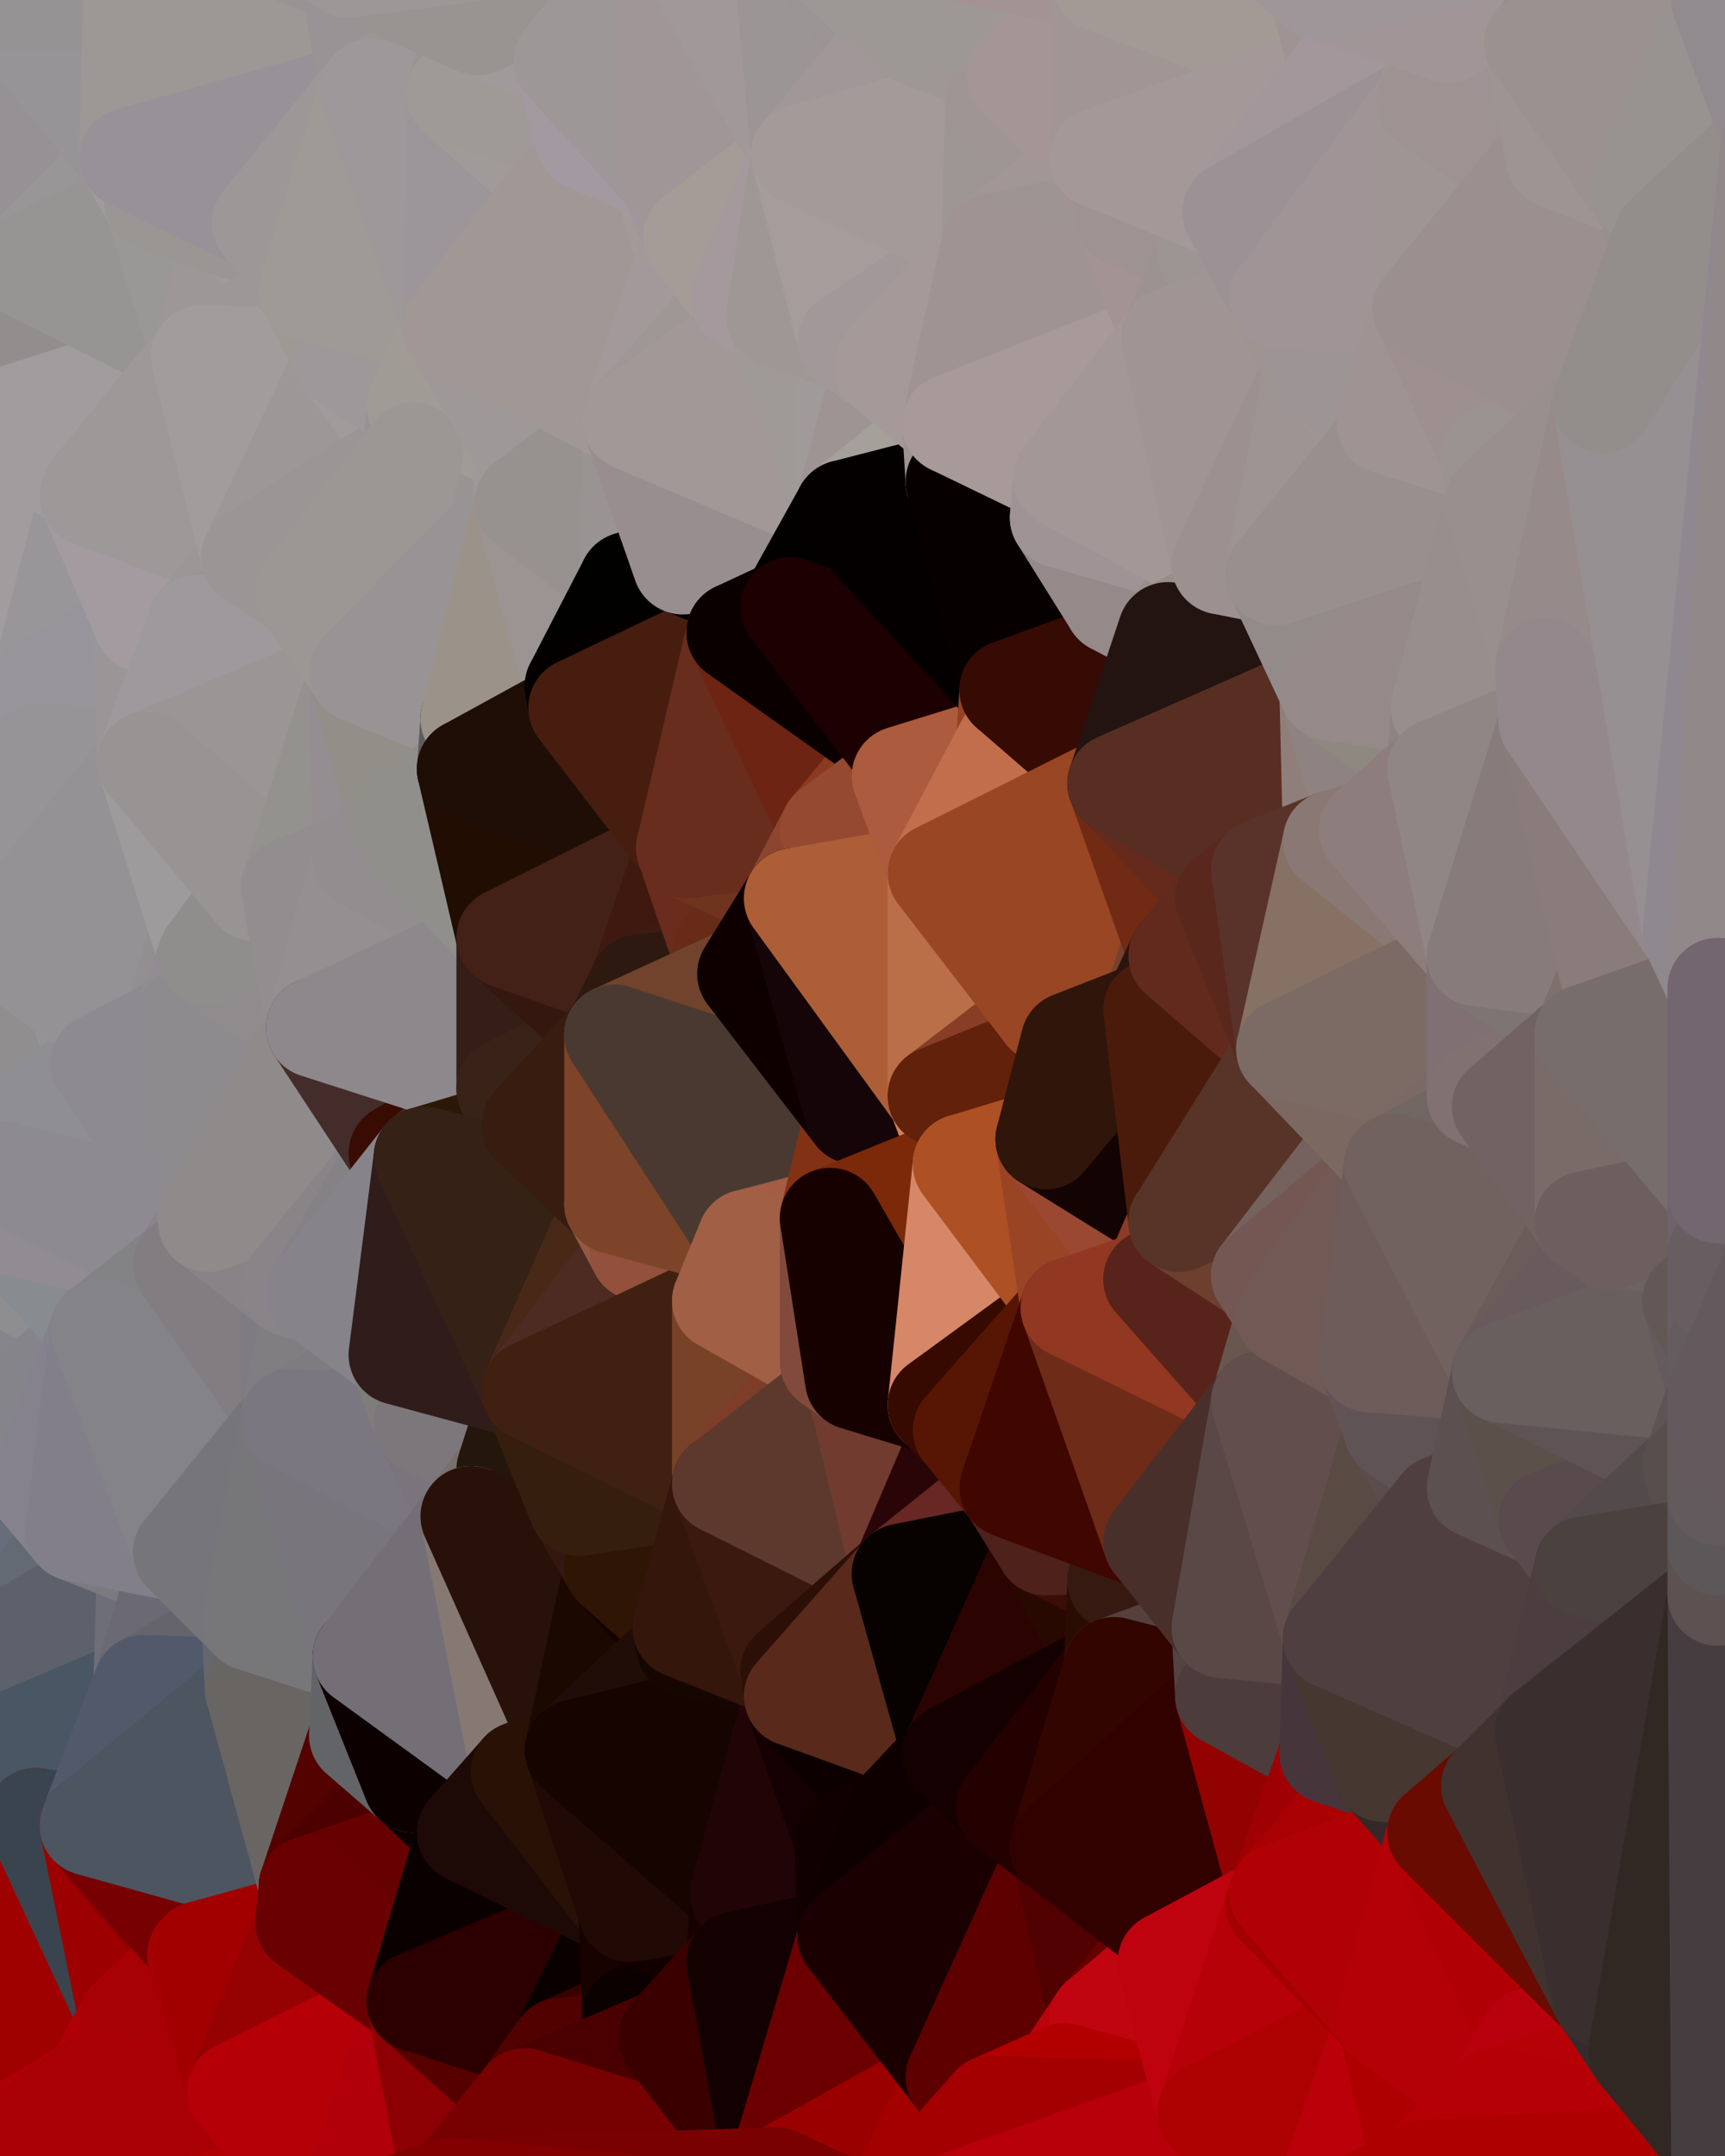 <?xml version="1.0" standalone="yes"?>
<svg width="480" height="600" xmlns="http://www.w3.org/2000/svg" version="1.1" ><polygon points="-34,518 -19,500 -18,444" fill="rgba(65, 80, 99, 1)" stroke="rgba(65, 80, 99, 1)" stroke-width="28" stroke-linejoin="round"/>
		<polygon points="-34,148 -34,518 -18,444" fill="rgba(136, 135, 141, 1)" stroke="rgba(136, 135, 141, 1)" stroke-width="28" stroke-linejoin="round"/>
		<polygon points="-18,222 -34,148 -18,444" fill="rgba(146, 143, 152, 1)" stroke="rgba(146, 143, 152, 1)" stroke-width="28" stroke-linejoin="round"/>
		<polygon points="-19,204 -34,148 -18,222" fill="rgba(153, 151, 156, 1)" stroke="rgba(153, 151, 156, 1)" stroke-width="28" stroke-linejoin="round"/>
		<polygon points="-4,118 -34,148 -3,130" fill="rgba(158, 153, 157, 1)" stroke="rgba(158, 153, 157, 1)" stroke-width="28" stroke-linejoin="round"/>
		<polygon points="0,424 -18,444 0,438" fill="rgba(110, 111, 129, 1)" stroke="rgba(110, 111, 129, 1)" stroke-width="28" stroke-linejoin="round"/>
		<polygon points="-18,444 0,458 0,438" fill="rgba(96, 104, 115, 1)" stroke="rgba(96, 104, 115, 1)" stroke-width="28" stroke-linejoin="round"/>
		<polygon points="-18,444 0,472 0,458" fill="rgba(84, 100, 115, 1)" stroke="rgba(84, 100, 115, 1)" stroke-width="28" stroke-linejoin="round"/>
		<polygon points="-3,574 -34,518 0,599" fill="rgba(165, 2, 3, 1)" stroke="rgba(165, 2, 3, 1)" stroke-width="28" stroke-linejoin="round"/>
		<polygon points="-18,222 0,276 0,262" fill="rgba(148, 147, 155, 1)" stroke="rgba(148, 147, 155, 1)" stroke-width="28" stroke-linejoin="round"/>
		<polygon points="-18,222 0,290 0,276" fill="rgba(150, 147, 156, 1)" stroke="rgba(150, 147, 156, 1)" stroke-width="28" stroke-linejoin="round"/>
		<polygon points="-18,222 0,304 0,290" fill="rgba(146, 143, 152, 1)" stroke="rgba(146, 143, 152, 1)" stroke-width="28" stroke-linejoin="round"/>
		<polygon points="-18,222 0,318 0,304" fill="rgba(148, 147, 155, 1)" stroke="rgba(148, 147, 155, 1)" stroke-width="28" stroke-linejoin="round"/>
		<polygon points="0,472 -4,488 0,486" fill="rgba(61, 76, 95, 1)" stroke="rgba(61, 76, 95, 1)" stroke-width="28" stroke-linejoin="round"/>
		<polygon points="-18,222 -18,444 0,326" fill="rgba(147, 145, 158, 1)" stroke="rgba(147, 145, 158, 1)" stroke-width="28" stroke-linejoin="round"/>
		<polygon points="-18,444 0,340 0,326" fill="rgba(136, 135, 141, 1)" stroke="rgba(136, 135, 141, 1)" stroke-width="28" stroke-linejoin="round"/>
		<polygon points="0,318 -18,222 0,326" fill="rgba(149, 146, 155, 1)" stroke="rgba(149, 146, 155, 1)" stroke-width="28" stroke-linejoin="round"/>
		<polygon points="-4,488 -19,500 0,500" fill="rgba(68, 83, 104, 1)" stroke="rgba(68, 83, 104, 1)" stroke-width="28" stroke-linejoin="round"/>
		<polygon points="-18,444 0,354 0,340" fill="rgba(136, 135, 141, 1)" stroke="rgba(136, 135, 141, 1)" stroke-width="28" stroke-linejoin="round"/>
		<polygon points="0,410 -18,444 0,424" fill="rgba(120, 124, 135, 1)" stroke="rgba(120, 124, 135, 1)" stroke-width="28" stroke-linejoin="round"/>
		<polygon points="-18,444 0,368 0,354" fill="rgba(135, 134, 142, 1)" stroke="rgba(135, 134, 142, 1)" stroke-width="28" stroke-linejoin="round"/>
		<polygon points="-18,444 -19,500 0,472" fill="rgba(71, 84, 100, 1)" stroke="rgba(71, 84, 100, 1)" stroke-width="28" stroke-linejoin="round"/>
		<polygon points="-19,500 -4,488 0,472" fill="rgba(66, 81, 100, 1)" stroke="rgba(66, 81, 100, 1)" stroke-width="28" stroke-linejoin="round"/>
		<polygon points="-18,444 0,382 0,368" fill="rgba(133, 132, 138, 1)" stroke="rgba(133, 132, 138, 1)" stroke-width="28" stroke-linejoin="round"/>
		<polygon points="0,396 -18,444 0,410" fill="rgba(126, 129, 138, 1)" stroke="rgba(126, 129, 138, 1)" stroke-width="28" stroke-linejoin="round"/>
		<polygon points="-18,444 0,396 0,382" fill="rgba(127, 130, 135, 1)" stroke="rgba(127, 130, 135, 1)" stroke-width="28" stroke-linejoin="round"/>
		<polygon points="-3,574 0,599 6,592" fill="rgba(174, 0, 9, 1)" stroke="rgba(174, 0, 9, 1)" stroke-width="28" stroke-linejoin="round"/>
		<polygon points="-34,148 -4,118 6,74" fill="rgba(152, 149, 156, 1)" stroke="rgba(152, 149, 156, 1)" stroke-width="28" stroke-linejoin="round"/>
		<polygon points="0,0 -34,148 6,74" fill="rgba(155, 153, 156, 1)" stroke="rgba(155, 153, 156, 1)" stroke-width="28" stroke-linejoin="round"/>
		<polygon points="-4,488 0,500 0,486" fill="rgba(67, 82, 101, 1)" stroke="rgba(67, 82, 101, 1)" stroke-width="28" stroke-linejoin="round"/>
		<polygon points="-19,204 -18,222 10,210" fill="rgba(151, 148, 157, 1)" stroke="rgba(151, 148, 157, 1)" stroke-width="28" stroke-linejoin="round"/>
		<polygon points="0,410 0,424 11,414" fill="rgba(123, 126, 131, 1)" stroke="rgba(123, 126, 131, 1)" stroke-width="28" stroke-linejoin="round"/>
		<polygon points="0,396 0,410 11,414" fill="rgba(133, 132, 138, 1)" stroke="rgba(133, 132, 138, 1)" stroke-width="28" stroke-linejoin="round"/>
		<polygon points="-19,204 10,210 11,192" fill="rgba(152, 149, 156, 1)" stroke="rgba(152, 149, 156, 1)" stroke-width="28" stroke-linejoin="round"/>
		<polygon points="-34,148 -19,204 11,192" fill="rgba(153, 151, 156, 1)" stroke="rgba(153, 151, 156, 1)" stroke-width="28" stroke-linejoin="round"/>
		<polygon points="0,500 -34,518 10,506" fill="rgba(58, 73, 92, 1)" stroke="rgba(58, 73, 92, 1)" stroke-width="28" stroke-linejoin="round"/>
		<polygon points="-19,500 -34,518 0,500" fill="rgba(60, 75, 96, 1)" stroke="rgba(60, 75, 96, 1)" stroke-width="28" stroke-linejoin="round"/>
		<polygon points="0,424 0,438 21,426" fill="rgba(111, 119, 122, 1)" stroke="rgba(111, 119, 122, 1)" stroke-width="28" stroke-linejoin="round"/>
		<polygon points="11,414 0,424 21,426" fill="rgba(128, 128, 136, 1)" stroke="rgba(128, 128, 136, 1)" stroke-width="28" stroke-linejoin="round"/>
		<polygon points="0,262 0,276 21,278" fill="rgba(148, 145, 152, 1)" stroke="rgba(148, 145, 152, 1)" stroke-width="28" stroke-linejoin="round"/>
		<polygon points="0,276 0,290 21,278" fill="rgba(151, 148, 155, 1)" stroke="rgba(151, 148, 155, 1)" stroke-width="28" stroke-linejoin="round"/>
		<polygon points="0,486 0,500 10,506" fill="rgba(69, 83, 110, 1)" stroke="rgba(69, 83, 110, 1)" stroke-width="28" stroke-linejoin="round"/>
		<polygon points="-3,130 25,138 26,136" fill="rgba(154, 149, 153, 1)" stroke="rgba(154, 149, 153, 1)" stroke-width="28" stroke-linejoin="round"/>
		<polygon points="-3,574 6,592 26,580" fill="rgba(174, 2, 2, 1)" stroke="rgba(174, 2, 2, 1)" stroke-width="28" stroke-linejoin="round"/>
		<polygon points="0,304 0,318 28,296" fill="rgba(145, 144, 150, 1)" stroke="rgba(145, 144, 150, 1)" stroke-width="28" stroke-linejoin="round"/>
		<polygon points="0,290 0,304 28,296" fill="rgba(149, 147, 152, 1)" stroke="rgba(149, 147, 152, 1)" stroke-width="28" stroke-linejoin="round"/>
		<polygon points="21,278 0,290 28,296" fill="rgba(144, 142, 143, 1)" stroke="rgba(144, 142, 143, 1)" stroke-width="28" stroke-linejoin="round"/>
		<polygon points="0,354 0,368 28,370" fill="rgba(139, 139, 141, 1)" stroke="rgba(139, 139, 141, 1)" stroke-width="28" stroke-linejoin="round"/>
		<polygon points="0,368 0,382 28,370" fill="rgba(134, 133, 139, 1)" stroke="rgba(134, 133, 139, 1)" stroke-width="28" stroke-linejoin="round"/>
		<polygon points="-4,118 -3,130 26,136" fill="rgba(157, 155, 158, 1)" stroke="rgba(157, 155, 158, 1)" stroke-width="28" stroke-linejoin="round"/>
		<polygon points="-3,130 11,192 25,138" fill="rgba(156, 152, 153, 1)" stroke="rgba(156, 152, 153, 1)" stroke-width="28" stroke-linejoin="round"/>
		<polygon points="-3,130 -34,148 11,192" fill="rgba(161, 157, 158, 1)" stroke="rgba(161, 157, 158, 1)" stroke-width="28" stroke-linejoin="round"/>
		<polygon points="-18,222 0,262 10,210" fill="rgba(153, 150, 157, 1)" stroke="rgba(153, 150, 157, 1)" stroke-width="28" stroke-linejoin="round"/>
		<polygon points="-34,518 -3,574 10,506" fill="rgba(68, 75, 101, 1)" stroke="rgba(68, 75, 101, 1)" stroke-width="28" stroke-linejoin="round"/>
		<polygon points="-3,574 26,580 36,562" fill="rgba(172, 1, 7, 1)" stroke="rgba(172, 1, 7, 1)" stroke-width="28" stroke-linejoin="round"/>
		<polygon points="0,0 6,74 36,44" fill="rgba(150, 145, 149, 1)" stroke="rgba(150, 145, 149, 1)" stroke-width="28" stroke-linejoin="round"/>
		<polygon points="0,458 0,472 40,469" fill="rgba(81, 94, 113, 1)" stroke="rgba(81, 94, 113, 1)" stroke-width="28" stroke-linejoin="round"/>
		<polygon points="0,382 0,396 28,370" fill="rgba(134, 133, 139, 1)" stroke="rgba(134, 133, 139, 1)" stroke-width="28" stroke-linejoin="round"/>
		<polygon points="0,486 10,506 25,508" fill="rgba(60, 76, 91, 1)" stroke="rgba(60, 76, 91, 1)" stroke-width="28" stroke-linejoin="round"/>
		<polygon points="25,138 11,192 40,173" fill="rgba(152, 150, 153, 1)" stroke="rgba(152, 150, 153, 1)" stroke-width="28" stroke-linejoin="round"/>
		<polygon points="0,472 0,486 40,469" fill="rgba(70, 84, 97, 1)" stroke="rgba(70, 84, 97, 1)" stroke-width="28" stroke-linejoin="round"/>
		<polygon points="0,438 0,458 21,426" fill="rgba(103, 109, 123, 1)" stroke="rgba(103, 109, 123, 1)" stroke-width="28" stroke-linejoin="round"/>
		<polygon points="36,44 6,74 43,56" fill="rgba(152, 150, 151, 1)" stroke="rgba(152, 150, 151, 1)" stroke-width="28" stroke-linejoin="round"/>
		<polygon points="21,426 0,458 41,434" fill="rgba(99, 106, 116, 1)" stroke="rgba(99, 106, 116, 1)" stroke-width="28" stroke-linejoin="round"/>
		<polygon points="0,458 40,469 41,434" fill="rgba(93, 97, 108, 1)" stroke="rgba(93, 97, 108, 1)" stroke-width="28" stroke-linejoin="round"/>
		<polygon points="11,192 10,210 41,212" fill="rgba(146, 144, 145, 1)" stroke="rgba(146, 144, 145, 1)" stroke-width="28" stroke-linejoin="round"/>
		<polygon points="0,486 25,508 40,469" fill="rgba(73, 87, 100, 1)" stroke="rgba(73, 87, 100, 1)" stroke-width="28" stroke-linejoin="round"/>
		<polygon points="0,0 36,44 37,0" fill="rgba(150, 148, 151, 1)" stroke="rgba(150, 148, 151, 1)" stroke-width="28" stroke-linejoin="round"/>
		<polygon points="10,506 -3,574 36,562" fill="rgba(159, 0, 0, 1)" stroke="rgba(159, 0, 0, 1)" stroke-width="28" stroke-linejoin="round"/>
		<polygon points="25,508 10,506 36,562" fill="rgba(58, 68, 78, 1)" stroke="rgba(58, 68, 78, 1)" stroke-width="28" stroke-linejoin="round"/>
		<polygon points="0,340 0,354 28,370" fill="rgba(142, 142, 144, 1)" stroke="rgba(142, 142, 144, 1)" stroke-width="28" stroke-linejoin="round"/>
		<polygon points="0,396 11,414 28,370" fill="rgba(133, 132, 138, 1)" stroke="rgba(133, 132, 138, 1)" stroke-width="28" stroke-linejoin="round"/>
		<polygon points="0,340 28,370 51,352" fill="rgba(136, 139, 144, 1)" stroke="rgba(136, 139, 144, 1)" stroke-width="28" stroke-linejoin="round"/>
		<polygon points="21,278 28,296 51,284" fill="rgba(149, 146, 153, 1)" stroke="rgba(149, 146, 153, 1)" stroke-width="28" stroke-linejoin="round"/>
		<polygon points="40,173 11,192 41,212" fill="rgba(151, 148, 155, 1)" stroke="rgba(151, 148, 155, 1)" stroke-width="28" stroke-linejoin="round"/>
		<polygon points="0,318 0,326 28,296" fill="rgba(143, 142, 148, 1)" stroke="rgba(143, 142, 148, 1)" stroke-width="28" stroke-linejoin="round"/>
		<polygon points="6,74 -4,118 56,99" fill="rgba(146, 142, 141, 1)" stroke="rgba(146, 142, 141, 1)" stroke-width="28" stroke-linejoin="round"/>
		<polygon points="-4,118 26,136 56,99" fill="rgba(161, 157, 158, 1)" stroke="rgba(161, 157, 158, 1)" stroke-width="28" stroke-linejoin="round"/>
		<polygon points="25,508 36,562 55,544" fill="rgba(156, 0, 0, 1)" stroke="rgba(156, 0, 0, 1)" stroke-width="28" stroke-linejoin="round"/>
		<polygon points="0,326 0,340 51,352" fill="rgba(145, 140, 147, 1)" stroke="rgba(145, 140, 147, 1)" stroke-width="28" stroke-linejoin="round"/>
		<polygon points="10,210 0,262 41,212" fill="rgba(150, 148, 151, 1)" stroke="rgba(150, 148, 151, 1)" stroke-width="28" stroke-linejoin="round"/>
		<polygon points="41,212 21,278 58,266" fill="rgba(150, 148, 151, 1)" stroke="rgba(150, 148, 151, 1)" stroke-width="28" stroke-linejoin="round"/>
		<polygon points="21,278 51,284 58,266" fill="rgba(145, 143, 144, 1)" stroke="rgba(145, 143, 144, 1)" stroke-width="28" stroke-linejoin="round"/>
		<polygon points="28,296 0,326 58,340" fill="rgba(143, 142, 147, 1)" stroke="rgba(143, 142, 147, 1)" stroke-width="28" stroke-linejoin="round"/>
		<polygon points="0,326 51,352 58,340" fill="rgba(141, 138, 145, 1)" stroke="rgba(141, 138, 145, 1)" stroke-width="28" stroke-linejoin="round"/>
		<polygon points="43,56 6,74 56,99" fill="rgba(150, 149, 147, 1)" stroke="rgba(150, 149, 147, 1)" stroke-width="28" stroke-linejoin="round"/>
		<polygon points="25,508 55,544 56,543" fill="rgba(140, 2, 0, 1)" stroke="rgba(140, 2, 0, 1)" stroke-width="28" stroke-linejoin="round"/>
		<polygon points="0,262 21,278 41,212" fill="rgba(148, 146, 149, 1)" stroke="rgba(148, 146, 149, 1)" stroke-width="28" stroke-linejoin="round"/>
		<polygon points="36,562 26,580 66,582" fill="rgba(174, 1, 7, 1)" stroke="rgba(174, 1, 7, 1)" stroke-width="28" stroke-linejoin="round"/>
		<polygon points="40,173 41,212 55,174" fill="rgba(154, 150, 151, 1)" stroke="rgba(154, 150, 151, 1)" stroke-width="28" stroke-linejoin="round"/>
		<polygon points="41,434 40,469 51,432" fill="rgba(110, 110, 120, 1)" stroke="rgba(110, 110, 120, 1)" stroke-width="28" stroke-linejoin="round"/>
		<polygon points="21,426 41,434 51,432" fill="rgba(124, 121, 128, 1)" stroke="rgba(124, 121, 128, 1)" stroke-width="28" stroke-linejoin="round"/>
		<polygon points="51,432 40,469 70,451" fill="rgba(107, 105, 116, 1)" stroke="rgba(107, 105, 116, 1)" stroke-width="28" stroke-linejoin="round"/>
		<polygon points="40,173 55,174 70,155" fill="rgba(163, 159, 160, 1)" stroke="rgba(163, 159, 160, 1)" stroke-width="28" stroke-linejoin="round"/>
		<polygon points="25,138 40,173 70,155" fill="rgba(164, 155, 160, 1)" stroke="rgba(164, 155, 160, 1)" stroke-width="28" stroke-linejoin="round"/>
		<polygon points="43,56 56,99 66,64" fill="rgba(153, 152, 150, 1)" stroke="rgba(153, 152, 150, 1)" stroke-width="28" stroke-linejoin="round"/>
		<polygon points="41,212 58,266 71,248" fill="rgba(157, 155, 156, 1)" stroke="rgba(157, 155, 156, 1)" stroke-width="28" stroke-linejoin="round"/>
		<polygon points="26,136 25,138 70,155" fill="rgba(157, 153, 154, 1)" stroke="rgba(157, 153, 154, 1)" stroke-width="28" stroke-linejoin="round"/>
		<polygon points="0,0 37,0 67,-29" fill="rgba(149, 147, 148, 1)" stroke="rgba(149, 147, 148, 1)" stroke-width="28" stroke-linejoin="round"/>
		<polygon points="11,414 21,426 28,370" fill="rgba(133, 130, 141, 1)" stroke="rgba(133, 130, 141, 1)" stroke-width="28" stroke-linejoin="round"/>
		<polygon points="70,451 40,469 71,470" fill="rgba(101, 100, 108, 1)" stroke="rgba(101, 100, 108, 1)" stroke-width="28" stroke-linejoin="round"/>
		<polygon points="55,544 36,562 66,582" fill="rgba(167, 1, 5, 1)" stroke="rgba(167, 1, 5, 1)" stroke-width="28" stroke-linejoin="round"/>
		<polygon points="51,284 28,296 58,340" fill="rgba(141, 139, 144, 1)" stroke="rgba(141, 139, 144, 1)" stroke-width="28" stroke-linejoin="round"/>
		<polygon points="28,370 21,426 51,432" fill="rgba(130, 127, 138, 1)" stroke="rgba(130, 127, 138, 1)" stroke-width="28" stroke-linejoin="round"/>
		<polygon points="51,352 28,370 81,395" fill="rgba(131, 131, 133, 1)" stroke="rgba(131, 131, 133, 1)" stroke-width="28" stroke-linejoin="round"/>
		<polygon points="28,370 51,432 81,395" fill="rgba(132, 131, 136, 1)" stroke="rgba(132, 131, 136, 1)" stroke-width="28" stroke-linejoin="round"/>
		<polygon points="58,340 51,352 81,358" fill="rgba(137, 132, 136, 1)" stroke="rgba(137, 132, 136, 1)" stroke-width="28" stroke-linejoin="round"/>
		<polygon points="56,99 26,136 70,155" fill="rgba(157, 153, 152, 1)" stroke="rgba(157, 153, 152, 1)" stroke-width="28" stroke-linejoin="round"/>
		<polygon points="56,543 85,535 86,525" fill="rgba(115, 1, 0, 1)" stroke="rgba(115, 1, 0, 1)" stroke-width="28" stroke-linejoin="round"/>
		<polygon points="66,64 56,99 86,81" fill="rgba(157, 151, 151, 1)" stroke="rgba(157, 151, 151, 1)" stroke-width="28" stroke-linejoin="round"/>
		<polygon points="73,62 66,64 86,81" fill="rgba(160, 156, 157, 1)" stroke="rgba(160, 156, 157, 1)" stroke-width="28" stroke-linejoin="round"/>
		<polygon points="70,155 55,174 85,165" fill="rgba(155, 151, 150, 1)" stroke="rgba(155, 151, 150, 1)" stroke-width="28" stroke-linejoin="round"/>
		<polygon points="40,469 25,508 71,470" fill="rgba(82, 89, 107, 1)" stroke="rgba(82, 89, 107, 1)" stroke-width="28" stroke-linejoin="round"/>
		<polygon points="58,266 51,284 88,286" fill="rgba(146, 141, 147, 1)" stroke="rgba(146, 141, 147, 1)" stroke-width="28" stroke-linejoin="round"/>
		<polygon points="25,508 56,543 86,525" fill="rgba(119, 0, 2, 1)" stroke="rgba(119, 0, 2, 1)" stroke-width="28" stroke-linejoin="round"/>
		<polygon points="71,470 25,508 86,525" fill="rgba(77, 85, 96, 1)" stroke="rgba(77, 85, 96, 1)" stroke-width="28" stroke-linejoin="round"/>
		<polygon points="81,358 51,352 81,395" fill="rgba(130, 125, 129, 1)" stroke="rgba(130, 125, 129, 1)" stroke-width="28" stroke-linejoin="round"/>
		<polygon points="36,44 43,56 73,62" fill="rgba(160, 156, 157, 1)" stroke="rgba(160, 156, 157, 1)" stroke-width="28" stroke-linejoin="round"/>
		<polygon points="43,56 66,64 73,62" fill="rgba(154, 150, 147, 1)" stroke="rgba(154, 150, 147, 1)" stroke-width="28" stroke-linejoin="round"/>
		<polygon points="56,543 55,544 66,582" fill="rgba(166, 0, 4, 1)" stroke="rgba(166, 0, 4, 1)" stroke-width="28" stroke-linejoin="round"/>
		<polygon points="6,592 0,599 26,580" fill="rgba(174, 1, 3, 1)" stroke="rgba(174, 1, 3, 1)" stroke-width="28" stroke-linejoin="round"/>
		<polygon points="86,81 56,99 96,100" fill="rgba(157, 151, 151, 1)" stroke="rgba(157, 151, 151, 1)" stroke-width="28" stroke-linejoin="round"/>
		<polygon points="67,-29 37,0 97,-9" fill="rgba(153, 149, 148, 1)" stroke="rgba(153, 149, 148, 1)" stroke-width="28" stroke-linejoin="round"/>
		<polygon points="66,582 0,599 96,618" fill="rgba(176, 0, 3, 1)" stroke="rgba(176, 0, 3, 1)" stroke-width="28" stroke-linejoin="round"/>
		<polygon points="51,284 58,340 88,286" fill="rgba(141, 139, 142, 1)" stroke="rgba(141, 139, 142, 1)" stroke-width="28" stroke-linejoin="round"/>
		<polygon points="81,247 58,266 88,286" fill="rgba(144, 140, 141, 1)" stroke="rgba(144, 140, 141, 1)" stroke-width="28" stroke-linejoin="round"/>
		<polygon points="81,358 81,395 88,360" fill="rgba(126, 124, 129, 1)" stroke="rgba(126, 124, 129, 1)" stroke-width="28" stroke-linejoin="round"/>
		<polygon points="71,248 58,266 81,247" fill="rgba(143, 142, 140, 1)" stroke="rgba(143, 142, 140, 1)" stroke-width="28" stroke-linejoin="round"/>
		<polygon points="26,580 0,599 66,582" fill="rgba(168, 0, 4, 1)" stroke="rgba(168, 0, 4, 1)" stroke-width="28" stroke-linejoin="round"/>
		<polygon points="85,165 55,174 100,187" fill="rgba(152, 147, 151, 1)" stroke="rgba(152, 147, 151, 1)" stroke-width="28" stroke-linejoin="round"/>
		<polygon points="70,451 71,470 101,461" fill="rgba(100, 103, 110, 1)" stroke="rgba(100, 103, 110, 1)" stroke-width="28" stroke-linejoin="round"/>
		<polygon points="56,543 66,582 85,535" fill="rgba(162, 0, 0, 1)" stroke="rgba(162, 0, 0, 1)" stroke-width="28" stroke-linejoin="round"/>
		<polygon points="97,-9 37,0 103,25" fill="rgba(152, 148, 147, 1)" stroke="rgba(152, 148, 147, 1)" stroke-width="28" stroke-linejoin="round"/>
		<polygon points="37,0 36,44 103,25" fill="rgba(156, 152, 149, 1)" stroke="rgba(156, 152, 149, 1)" stroke-width="28" stroke-linejoin="round"/>
		<polygon points="36,44 73,62 103,25" fill="rgba(151, 146, 152, 1)" stroke="rgba(151, 146, 152, 1)" stroke-width="28" stroke-linejoin="round"/>
		<polygon points="71,470 100,483 101,461" fill="rgba(101, 101, 111, 1)" stroke="rgba(101, 101, 111, 1)" stroke-width="28" stroke-linejoin="round"/>
		<polygon points="55,174 41,212 100,187" fill="rgba(158, 153, 157, 1)" stroke="rgba(158, 153, 157, 1)" stroke-width="28" stroke-linejoin="round"/>
		<polygon points="41,212 81,247 100,187" fill="rgba(154, 150, 149, 1)" stroke="rgba(154, 150, 149, 1)" stroke-width="28" stroke-linejoin="round"/>
		<polygon points="71,470 86,525 100,483" fill="rgba(105, 101, 98, 1)" stroke="rgba(105, 101, 98, 1)" stroke-width="28" stroke-linejoin="round"/>
		<polygon points="56,99 70,155 96,100" fill="rgba(161, 157, 156, 1)" stroke="rgba(161, 157, 156, 1)" stroke-width="28" stroke-linejoin="round"/>
		<polygon points="51,432 70,451 81,395" fill="rgba(118, 117, 122, 1)" stroke="rgba(118, 117, 122, 1)" stroke-width="28" stroke-linejoin="round"/>
		<polygon points="41,212 71,248 81,247" fill="rgba(152, 148, 147, 1)" stroke="rgba(152, 148, 147, 1)" stroke-width="28" stroke-linejoin="round"/>
		<polygon points="58,340 81,358 111,321" fill="rgba(136, 131, 135, 1)" stroke="rgba(136, 131, 135, 1)" stroke-width="28" stroke-linejoin="round"/>
		<polygon points="88,286 58,340 111,321" fill="rgba(143, 139, 138, 1)" stroke="rgba(143, 139, 138, 1)" stroke-width="28" stroke-linejoin="round"/>
		<polygon points="88,360 81,395 111,377" fill="rgba(128, 126, 129, 1)" stroke="rgba(128, 126, 129, 1)" stroke-width="28" stroke-linejoin="round"/>
		<polygon points="100,187 81,247 101,239" fill="rgba(147, 146, 142, 1)" stroke="rgba(147, 146, 142, 1)" stroke-width="28" stroke-linejoin="round"/>
		<polygon points="96,100 70,155 115,126" fill="rgba(156, 152, 151, 1)" stroke="rgba(156, 152, 151, 1)" stroke-width="28" stroke-linejoin="round"/>
		<polygon points="81,358 88,360 111,321" fill="rgba(137, 132, 136, 1)" stroke="rgba(137, 132, 136, 1)" stroke-width="28" stroke-linejoin="round"/>
		<polygon points="100,187 101,239 111,229" fill="rgba(147, 142, 146, 1)" stroke="rgba(147, 142, 146, 1)" stroke-width="28" stroke-linejoin="round"/>
		<polygon points="96,100 115,126 116,113" fill="rgba(161, 155, 155, 1)" stroke="rgba(161, 155, 155, 1)" stroke-width="28" stroke-linejoin="round"/>
		<polygon points="85,535 66,582 116,557" fill="rgba(150, 2, 2, 1)" stroke="rgba(150, 2, 2, 1)" stroke-width="28" stroke-linejoin="round"/>
		<polygon points="100,483 86,525 115,496" fill="rgba(83, 2, 0, 1)" stroke="rgba(83, 2, 0, 1)" stroke-width="28" stroke-linejoin="round"/>
		<polygon points="111,377 81,395 118,396" fill="rgba(126, 124, 127, 1)" stroke="rgba(126, 124, 127, 1)" stroke-width="28" stroke-linejoin="round"/>
		<polygon points="70,155 85,165 115,126" fill="rgba(154, 150, 149, 1)" stroke="rgba(154, 150, 149, 1)" stroke-width="28" stroke-linejoin="round"/>
		<polygon points="81,247 88,286 101,239" fill="rgba(146, 142, 143, 1)" stroke="rgba(146, 142, 143, 1)" stroke-width="28" stroke-linejoin="round"/>
		<polygon points="86,81 96,100 126,91" fill="rgba(158, 153, 147, 1)" stroke="rgba(158, 153, 147, 1)" stroke-width="28" stroke-linejoin="round"/>
		<polygon points="96,100 116,113 126,91" fill="rgba(157, 153, 154, 1)" stroke="rgba(157, 153, 154, 1)" stroke-width="28" stroke-linejoin="round"/>
		<polygon points="81,395 70,451 101,461" fill="rgba(119, 119, 121, 1)" stroke="rgba(119, 119, 121, 1)" stroke-width="28" stroke-linejoin="round"/>
		<polygon points="100,187 130,214 131,200" fill="rgba(143, 141, 142, 1)" stroke="rgba(143, 141, 142, 1)" stroke-width="28" stroke-linejoin="round"/>
		<polygon points="81,395 101,461 131,422" fill="rgba(120, 117, 124, 1)" stroke="rgba(120, 117, 124, 1)" stroke-width="28" stroke-linejoin="round"/>
		<polygon points="118,396 81,395 131,422" fill="rgba(122, 119, 128, 1)" stroke="rgba(122, 119, 128, 1)" stroke-width="28" stroke-linejoin="round"/>
		<polygon points="100,187 111,229 130,214" fill="rgba(146, 143, 136, 1)" stroke="rgba(146, 143, 136, 1)" stroke-width="28" stroke-linejoin="round"/>
		<polygon points="115,496 86,525 130,510" fill="rgba(76, 0, 0, 1)" stroke="rgba(76, 0, 0, 1)" stroke-width="28" stroke-linejoin="round"/>
		<polygon points="66,582 96,618 116,557" fill="rgba(180, 0, 6, 1)" stroke="rgba(180, 0, 6, 1)" stroke-width="28" stroke-linejoin="round"/>
		<polygon points="97,-9 103,25 133,7" fill="rgba(153, 147, 149, 1)" stroke="rgba(153, 147, 149, 1)" stroke-width="28" stroke-linejoin="round"/>
		<polygon points="103,25 127,26 133,7" fill="rgba(155, 150, 146, 1)" stroke="rgba(155, 150, 146, 1)" stroke-width="28" stroke-linejoin="round"/>
		<polygon points="86,525 116,557 130,510" fill="rgba(103, 1, 0, 1)" stroke="rgba(103, 1, 0, 1)" stroke-width="28" stroke-linejoin="round"/>
		<polygon points="116,557 96,618 126,609" fill="rgba(177, 0, 10, 1)" stroke="rgba(177, 0, 10, 1)" stroke-width="28" stroke-linejoin="round"/>
		<polygon points="111,321 88,360 118,322" fill="rgba(132, 130, 133, 1)" stroke="rgba(132, 130, 133, 1)" stroke-width="28" stroke-linejoin="round"/>
		<polygon points="86,525 85,535 116,557" fill="rgba(105, 1, 2, 1)" stroke="rgba(105, 1, 2, 1)" stroke-width="28" stroke-linejoin="round"/>
		<polygon points="73,62 86,81 103,25" fill="rgba(156, 152, 151, 1)" stroke="rgba(156, 152, 151, 1)" stroke-width="28" stroke-linejoin="round"/>
		<polygon points="101,239 88,286 141,261" fill="rgba(148, 144, 145, 1)" stroke="rgba(148, 144, 145, 1)" stroke-width="28" stroke-linejoin="round"/>
		<polygon points="111,229 101,239 141,261" fill="rgba(146, 142, 143, 1)" stroke="rgba(146, 142, 143, 1)" stroke-width="28" stroke-linejoin="round"/>
		<polygon points="88,286 111,321 141,303" fill="rgba(68, 44, 42, 1)" stroke="rgba(68, 44, 42, 1)" stroke-width="28" stroke-linejoin="round"/>
		<polygon points="111,321 118,322 141,303" fill="rgba(56, 12, 3, 1)" stroke="rgba(56, 12, 3, 1)" stroke-width="28" stroke-linejoin="round"/>
		<polygon points="118,396 131,422 141,409" fill="rgba(122, 117, 124, 1)" stroke="rgba(122, 117, 124, 1)" stroke-width="28" stroke-linejoin="round"/>
		<polygon points="88,360 111,377 118,322" fill="rgba(134, 131, 138, 1)" stroke="rgba(134, 131, 138, 1)" stroke-width="28" stroke-linejoin="round"/>
		<polygon points="116,113 115,126 145,123" fill="rgba(151, 147, 146, 1)" stroke="rgba(151, 147, 146, 1)" stroke-width="28" stroke-linejoin="round"/>
		<polygon points="115,496 130,510 145,493" fill="rgba(13, 0, 1, 1)" stroke="rgba(13, 0, 1, 1)" stroke-width="28" stroke-linejoin="round"/>
		<polygon points="101,461 100,483 115,496" fill="rgba(99, 100, 104, 1)" stroke="rgba(99, 100, 104, 1)" stroke-width="28" stroke-linejoin="round"/>
		<polygon points="145,123 115,126 146,140" fill="rgba(162, 157, 154, 1)" stroke="rgba(162, 157, 154, 1)" stroke-width="28" stroke-linejoin="round"/>
		<polygon points="116,557 126,609 146,584" fill="rgba(140, 0, 3, 1)" stroke="rgba(140, 0, 3, 1)" stroke-width="28" stroke-linejoin="round"/>
		<polygon points="103,25 86,81 126,91" fill="rgba(158, 155, 150, 1)" stroke="rgba(158, 155, 150, 1)" stroke-width="28" stroke-linejoin="round"/>
		<polygon points="141,303 118,322 148,313" fill="rgba(79, 43, 31, 1)" stroke="rgba(79, 43, 31, 1)" stroke-width="28" stroke-linejoin="round"/>
		<polygon points="111,377 118,396 148,387" fill="rgba(126, 125, 120, 1)" stroke="rgba(126, 125, 120, 1)" stroke-width="28" stroke-linejoin="round"/>
		<polygon points="118,396 141,409 148,387" fill="rgba(124, 119, 123, 1)" stroke="rgba(124, 119, 123, 1)" stroke-width="28" stroke-linejoin="round"/>
		<polygon points="115,126 100,187 146,140" fill="rgba(153, 147, 147, 1)" stroke="rgba(153, 147, 147, 1)" stroke-width="28" stroke-linejoin="round"/>
		<polygon points="126,91 116,113 145,123" fill="rgba(160, 155, 149, 1)" stroke="rgba(160, 155, 149, 1)" stroke-width="28" stroke-linejoin="round"/>
		<polygon points="101,461 115,496 145,493" fill="rgba(12, 1, 0, 1)" stroke="rgba(12, 1, 0, 1)" stroke-width="28" stroke-linejoin="round"/>
		<polygon points="88,286 141,303 141,261" fill="rgba(141, 136, 140, 1)" stroke="rgba(141, 136, 140, 1)" stroke-width="28" stroke-linejoin="round"/>
		<polygon points="103,25 126,91 127,26" fill="rgba(157, 153, 154, 1)" stroke="rgba(157, 153, 154, 1)" stroke-width="28" stroke-linejoin="round"/>
		<polygon points="85,165 100,187 115,126" fill="rgba(155, 151, 148, 1)" stroke="rgba(155, 151, 148, 1)" stroke-width="28" stroke-linejoin="round"/>
		<polygon points="116,557 146,584 156,570" fill="rgba(86, 1, 0, 1)" stroke="rgba(86, 1, 0, 1)" stroke-width="28" stroke-linejoin="round"/>
		<polygon points="127,26 126,91 156,52" fill="rgba(156, 150, 154, 1)" stroke="rgba(156, 150, 154, 1)" stroke-width="28" stroke-linejoin="round"/>
		<polygon points="133,7 127,26 157,17" fill="rgba(152, 149, 142, 1)" stroke="rgba(152, 149, 142, 1)" stroke-width="28" stroke-linejoin="round"/>
		<polygon points="100,187 131,200 146,140" fill="rgba(152, 148, 149, 1)" stroke="rgba(152, 148, 149, 1)" stroke-width="28" stroke-linejoin="round"/>
		<polygon points="130,214 111,229 141,261" fill="rgba(144, 143, 139, 1)" stroke="rgba(144, 143, 139, 1)" stroke-width="28" stroke-linejoin="round"/>
		<polygon points="141,409 131,422 161,419" fill="rgba(121, 112, 107, 1)" stroke="rgba(121, 112, 107, 1)" stroke-width="28" stroke-linejoin="round"/>
		<polygon points="160,191 131,200 161,197" fill="rgba(1, 0, 0, 1)" stroke="rgba(1, 0, 0, 1)" stroke-width="28" stroke-linejoin="round"/>
		<polygon points="127,26 156,52 163,39" fill="rgba(160, 155, 152, 1)" stroke="rgba(160, 155, 152, 1)" stroke-width="28" stroke-linejoin="round"/>
		<polygon points="157,17 127,26 163,39" fill="rgba(159, 154, 150, 1)" stroke="rgba(159, 154, 150, 1)" stroke-width="28" stroke-linejoin="round"/>
		<polygon points="131,200 130,214 161,197" fill="rgba(96, 91, 95, 1)" stroke="rgba(96, 91, 95, 1)" stroke-width="28" stroke-linejoin="round"/>
		<polygon points="146,140 131,200 160,191" fill="rgba(155, 146, 137, 1)" stroke="rgba(155, 146, 137, 1)" stroke-width="28" stroke-linejoin="round"/>
		<polygon points="161,419 131,422 171,436" fill="rgba(36, 16, 5, 1)" stroke="rgba(36, 16, 5, 1)" stroke-width="28" stroke-linejoin="round"/>
		<polygon points="148,313 118,322 171,335" fill="rgba(45, 24, 7, 1)" stroke="rgba(45, 24, 7, 1)" stroke-width="28" stroke-linejoin="round"/>
		<polygon points="141,261 141,303 171,288" fill="rgba(53, 30, 24, 1)" stroke="rgba(53, 30, 24, 1)" stroke-width="28" stroke-linejoin="round"/>
		<polygon points="141,303 148,313 171,288" fill="rgba(57, 35, 24, 1)" stroke="rgba(57, 35, 24, 1)" stroke-width="28" stroke-linejoin="round"/>
		<polygon points="148,387 141,409 161,419" fill="rgba(36, 22, 11, 1)" stroke="rgba(36, 22, 11, 1)" stroke-width="28" stroke-linejoin="round"/>
		<polygon points="118,322 111,377 148,387" fill="rgba(48, 28, 27, 1)" stroke="rgba(48, 28, 27, 1)" stroke-width="28" stroke-linejoin="round"/>
		<polygon points="131,422 101,461 145,493" fill="rgba(116, 111, 118, 1)" stroke="rgba(116, 111, 118, 1)" stroke-width="28" stroke-linejoin="round"/>
		<polygon points="146,140 160,191 175,162" fill="rgba(156, 148, 146, 1)" stroke="rgba(156, 148, 146, 1)" stroke-width="28" stroke-linejoin="round"/>
		<polygon points="130,510 116,557 175,532" fill="rgba(10, 0, 0, 1)" stroke="rgba(10, 0, 0, 1)" stroke-width="28" stroke-linejoin="round"/>
		<polygon points="118,322 148,387 171,335" fill="rgba(53, 33, 22, 1)" stroke="rgba(53, 33, 22, 1)" stroke-width="28" stroke-linejoin="round"/>
		<polygon points="131,422 145,493 160,487" fill="rgba(134, 121, 115, 1)" stroke="rgba(134, 121, 115, 1)" stroke-width="28" stroke-linejoin="round"/>
		<polygon points="116,557 156,570 175,532" fill="rgba(44, 0, 0, 1)" stroke="rgba(44, 0, 0, 1)" stroke-width="28" stroke-linejoin="round"/>
		<polygon points="131,422 160,487 171,436" fill="rgba(40, 17, 9, 1)" stroke="rgba(40, 17, 9, 1)" stroke-width="28" stroke-linejoin="round"/>
		<polygon points="171,335 148,387 178,348" fill="rgba(72, 41, 23, 1)" stroke="rgba(72, 41, 23, 1)" stroke-width="28" stroke-linejoin="round"/>
		<polygon points="141,261 171,288 178,274" fill="rgba(52, 23, 15, 1)" stroke="rgba(52, 23, 15, 1)" stroke-width="28" stroke-linejoin="round"/>
		<polygon points="175,532 156,570 176,561" fill="rgba(10, 0, 0, 1)" stroke="rgba(10, 0, 0, 1)" stroke-width="28" stroke-linejoin="round"/>
		<polygon points="145,123 146,140 176,117" fill="rgba(159, 153, 153, 1)" stroke="rgba(159, 153, 153, 1)" stroke-width="28" stroke-linejoin="round"/>
		<polygon points="126,91 145,123 176,117" fill="rgba(158, 152, 152, 1)" stroke="rgba(158, 152, 152, 1)" stroke-width="28" stroke-linejoin="round"/>
		<polygon points="145,493 130,510 175,532" fill="rgba(29, 10, 6, 1)" stroke="rgba(29, 10, 6, 1)" stroke-width="28" stroke-linejoin="round"/>
		<polygon points="160,487 145,493 175,532" fill="rgba(41, 17, 5, 1)" stroke="rgba(41, 17, 5, 1)" stroke-width="28" stroke-linejoin="round"/>
		<polygon points="163,39 156,52 186,49" fill="rgba(162, 152, 160, 1)" stroke="rgba(162, 152, 160, 1)" stroke-width="28" stroke-linejoin="round"/>
		<polygon points="133,7 157,17 187,-21" fill="rgba(160, 154, 154, 1)" stroke="rgba(160, 154, 154, 1)" stroke-width="28" stroke-linejoin="round"/>
		<polygon points="176,561 156,570 186,567" fill="rgba(55, 1, 0, 1)" stroke="rgba(55, 1, 0, 1)" stroke-width="28" stroke-linejoin="round"/>
		<polygon points="171,436 160,487 191,458" fill="rgba(27, 9, 0, 1)" stroke="rgba(27, 9, 0, 1)" stroke-width="28" stroke-linejoin="round"/>
		<polygon points="190,453 171,436 191,458" fill="rgba(19, 2, 0, 1)" stroke="rgba(19, 2, 0, 1)" stroke-width="28" stroke-linejoin="round"/>
		<polygon points="130,214 141,261 191,236" fill="rgba(33, 13, 2, 1)" stroke="rgba(33, 13, 2, 1)" stroke-width="28" stroke-linejoin="round"/>
		<polygon points="161,197 130,214 191,236" fill="rgba(31, 14, 6, 1)" stroke="rgba(31, 14, 6, 1)" stroke-width="28" stroke-linejoin="round"/>
		<polygon points="146,140 175,162 176,117" fill="rgba(151, 146, 143, 1)" stroke="rgba(151, 146, 143, 1)" stroke-width="28" stroke-linejoin="round"/>
		<polygon points="156,52 176,117 193,66" fill="rgba(159, 153, 153, 1)" stroke="rgba(159, 153, 153, 1)" stroke-width="28" stroke-linejoin="round"/>
		<polygon points="186,49 156,52 193,66" fill="rgba(164, 154, 152, 1)" stroke="rgba(164, 154, 152, 1)" stroke-width="28" stroke-linejoin="round"/>
		<polygon points="141,261 178,274 191,236" fill="rgba(67, 33, 23, 1)" stroke="rgba(67, 33, 23, 1)" stroke-width="28" stroke-linejoin="round"/>
		<polygon points="176,117 175,162 190,157" fill="rgba(153, 147, 147, 1)" stroke="rgba(153, 147, 147, 1)" stroke-width="28" stroke-linejoin="round"/>
		<polygon points="97,-9 133,7 187,-21" fill="rgba(153, 148, 145, 1)" stroke="rgba(153, 148, 145, 1)" stroke-width="28" stroke-linejoin="round"/>
		<polygon points="156,52 126,91 176,117" fill="rgba(161, 151, 149, 1)" stroke="rgba(161, 151, 149, 1)" stroke-width="28" stroke-linejoin="round"/>
		<polygon points="171,288 148,313 171,335" fill="rgba(56, 28, 16, 1)" stroke="rgba(56, 28, 16, 1)" stroke-width="28" stroke-linejoin="round"/>
		<polygon points="161,419 171,436 201,413" fill="rgba(52, 23, 15, 1)" stroke="rgba(52, 23, 15, 1)" stroke-width="28" stroke-linejoin="round"/>
		<polygon points="191,236 178,274 201,265" fill="rgba(63, 25, 16, 1)" stroke="rgba(63, 25, 16, 1)" stroke-width="28" stroke-linejoin="round"/>
		<polygon points="156,570 146,584 186,567" fill="rgba(81, 1, 0, 1)" stroke="rgba(81, 1, 0, 1)" stroke-width="28" stroke-linejoin="round"/>
		<polygon points="190,157 175,162 205,176" fill="rgba(3, 0, 2, 1)" stroke="rgba(3, 0, 2, 1)" stroke-width="28" stroke-linejoin="round"/>
		<polygon points="175,532 176,561 205,546" fill="rgba(23, 2, 0, 1)" stroke="rgba(23, 2, 0, 1)" stroke-width="28" stroke-linejoin="round"/>
		<polygon points="176,561 186,567 205,546" fill="rgba(11, 1, 0, 1)" stroke="rgba(11, 1, 0, 1)" stroke-width="28" stroke-linejoin="round"/>
		<polygon points="178,348 148,387 201,362" fill="rgba(77, 43, 34, 1)" stroke="rgba(77, 43, 34, 1)" stroke-width="28" stroke-linejoin="round"/>
		<polygon points="193,66 176,117 206,83" fill="rgba(163, 153, 154, 1)" stroke="rgba(163, 153, 154, 1)" stroke-width="28" stroke-linejoin="round"/>
		<polygon points="175,162 160,191 205,176" fill="rgba(1, 1, 0, 1)" stroke="rgba(1, 1, 0, 1)" stroke-width="28" stroke-linejoin="round"/>
		<polygon points="171,335 178,348 208,345" fill="rgba(147, 89, 65, 1)" stroke="rgba(147, 89, 65, 1)" stroke-width="28" stroke-linejoin="round"/>
		<polygon points="178,348 201,362 208,345" fill="rgba(147, 80, 61, 1)" stroke="rgba(147, 80, 61, 1)" stroke-width="28" stroke-linejoin="round"/>
		<polygon points="201,265 178,274 208,271" fill="rgba(61, 27, 17, 1)" stroke="rgba(61, 27, 17, 1)" stroke-width="28" stroke-linejoin="round"/>
		<polygon points="175,532 205,546 206,527" fill="rgba(18, 0, 0, 1)" stroke="rgba(18, 0, 0, 1)" stroke-width="28" stroke-linejoin="round"/>
		<polygon points="160,191 161,197 205,176" fill="rgba(4, 0, 0, 1)" stroke="rgba(4, 0, 0, 1)" stroke-width="28" stroke-linejoin="round"/>
		<polygon points="171,436 190,453 201,413" fill="rgba(47, 21, 4, 1)" stroke="rgba(47, 21, 4, 1)" stroke-width="28" stroke-linejoin="round"/>
		<polygon points="148,387 161,419 201,413" fill="rgba(53, 30, 14, 1)" stroke="rgba(53, 30, 14, 1)" stroke-width="28" stroke-linejoin="round"/>
		<polygon points="201,362 148,387 201,413" fill="rgba(64, 32, 17, 1)" stroke="rgba(64, 32, 17, 1)" stroke-width="28" stroke-linejoin="round"/>
		<polygon points="157,17 163,39 186,49" fill="rgba(163, 153, 161, 1)" stroke="rgba(163, 153, 161, 1)" stroke-width="28" stroke-linejoin="round"/>
		<polygon points="186,567 146,584 216,606" fill="rgba(75, 0, 0, 1)" stroke="rgba(75, 0, 0, 1)" stroke-width="28" stroke-linejoin="round"/>
		<polygon points="146,584 126,609 216,606" fill="rgba(119, 1, 1, 1)" stroke="rgba(119, 1, 1, 1)" stroke-width="28" stroke-linejoin="round"/>
		<polygon points="178,274 171,288 208,271" fill="rgba(45, 25, 16, 1)" stroke="rgba(45, 25, 16, 1)" stroke-width="28" stroke-linejoin="round"/>
		<polygon points="160,487 175,532 206,527" fill="rgba(33, 9, 5, 1)" stroke="rgba(33, 9, 5, 1)" stroke-width="28" stroke-linejoin="round"/>
		<polygon points="220,465 191,458 221,472" fill="rgba(38, 14, 4, 1)" stroke="rgba(38, 14, 4, 1)" stroke-width="28" stroke-linejoin="round"/>
		<polygon points="191,236 201,265 221,250" fill="rgba(106, 44, 29, 1)" stroke="rgba(106, 44, 29, 1)" stroke-width="28" stroke-linejoin="round"/>
		<polygon points="67,-29 97,-9 187,-21" fill="rgba(157, 151, 151, 1)" stroke="rgba(157, 151, 151, 1)" stroke-width="28" stroke-linejoin="round"/>
		<polygon points="186,49 193,66 223,43" fill="rgba(161, 150, 156, 1)" stroke="rgba(161, 150, 156, 1)" stroke-width="28" stroke-linejoin="round"/>
		<polygon points="191,458 160,487 221,472" fill="rgba(32, 13, 7, 1)" stroke="rgba(32, 13, 7, 1)" stroke-width="28" stroke-linejoin="round"/>
		<polygon points="160,487 206,527 221,472" fill="rgba(22, 4, 0, 1)" stroke="rgba(22, 4, 0, 1)" stroke-width="28" stroke-linejoin="round"/>
		<polygon points="201,265 208,271 221,250" fill="rgba(104, 43, 24, 1)" stroke="rgba(104, 43, 24, 1)" stroke-width="28" stroke-linejoin="round"/>
		<polygon points="190,453 191,458 220,465" fill="rgba(21, 6, 0, 1)" stroke="rgba(21, 6, 0, 1)" stroke-width="28" stroke-linejoin="round"/>
		<polygon points="190,157 205,176 220,169" fill="rgba(4, 0, 0, 1)" stroke="rgba(4, 0, 0, 1)" stroke-width="28" stroke-linejoin="round"/>
		<polygon points="206,83 176,117 216,88" fill="rgba(159, 151, 149, 1)" stroke="rgba(159, 151, 149, 1)" stroke-width="28" stroke-linejoin="round"/>
		<polygon points="161,197 191,236 205,176" fill="rgba(71, 29, 15, 1)" stroke="rgba(71, 29, 15, 1)" stroke-width="28" stroke-linejoin="round"/>
		<polygon points="157,17 186,49 187,-21" fill="rgba(157, 151, 151, 1)" stroke="rgba(157, 151, 151, 1)" stroke-width="28" stroke-linejoin="round"/>
		<polygon points="201,362 201,413 231,379" fill="rgba(120, 66, 40, 1)" stroke="rgba(120, 66, 40, 1)" stroke-width="28" stroke-linejoin="round"/>
		<polygon points="191,236 221,250 231,231" fill="rgba(110, 52, 30, 1)" stroke="rgba(110, 52, 30, 1)" stroke-width="28" stroke-linejoin="round"/>
		<polygon points="171,288 171,335 208,345" fill="rgba(125, 68, 41, 1)" stroke="rgba(125, 68, 41, 1)" stroke-width="28" stroke-linejoin="round"/>
		<polygon points="190,157 220,169 235,142" fill="rgba(5, 1, 0, 1)" stroke="rgba(5, 1, 0, 1)" stroke-width="28" stroke-linejoin="round"/>
		<polygon points="206,527 205,546 236,539" fill="rgba(22, 1, 0, 1)" stroke="rgba(22, 1, 0, 1)" stroke-width="28" stroke-linejoin="round"/>
		<polygon points="176,117 190,157 235,142" fill="rgba(152, 142, 143, 1)" stroke="rgba(152, 142, 143, 1)" stroke-width="28" stroke-linejoin="round"/>
		<polygon points="187,-21 186,49 223,43" fill="rgba(160, 150, 151, 1)" stroke="rgba(160, 150, 151, 1)" stroke-width="28" stroke-linejoin="round"/>
		<polygon points="193,66 206,83 223,43" fill="rgba(165, 156, 151, 1)" stroke="rgba(165, 156, 151, 1)" stroke-width="28" stroke-linejoin="round"/>
		<polygon points="208,345 231,339 238,310" fill="rgba(168, 82, 57, 1)" stroke="rgba(168, 82, 57, 1)" stroke-width="28" stroke-linejoin="round"/>
		<polygon points="208,271 171,288 238,310" fill="rgba(113, 67, 44, 1)" stroke="rgba(113, 67, 44, 1)" stroke-width="28" stroke-linejoin="round"/>
		<polygon points="171,288 208,345 238,310" fill="rgba(74, 57, 49, 1)" stroke="rgba(74, 57, 49, 1)" stroke-width="28" stroke-linejoin="round"/>
		<polygon points="231,379 201,413 238,384" fill="rgba(126, 61, 41, 1)" stroke="rgba(126, 61, 41, 1)" stroke-width="28" stroke-linejoin="round"/>
		<polygon points="235,512 206,527 236,539" fill="rgba(29, 0, 3, 1)" stroke="rgba(29, 0, 3, 1)" stroke-width="28" stroke-linejoin="round"/>
		<polygon points="216,88 176,117 235,142" fill="rgba(162, 152, 151, 1)" stroke="rgba(162, 152, 151, 1)" stroke-width="28" stroke-linejoin="round"/>
		<polygon points="221,472 206,527 235,512" fill="rgba(33, 4, 6, 1)" stroke="rgba(33, 4, 6, 1)" stroke-width="28" stroke-linejoin="round"/>
		<polygon points="208,345 231,379 231,339" fill="rgba(164, 92, 68, 1)" stroke="rgba(164, 92, 68, 1)" stroke-width="28" stroke-linejoin="round"/>
		<polygon points="208,345 201,362 231,379" fill="rgba(161, 95, 69, 1)" stroke="rgba(161, 95, 69, 1)" stroke-width="28" stroke-linejoin="round"/>
		<polygon points="205,176 191,236 231,231" fill="rgba(104, 45, 29, 1)" stroke="rgba(104, 45, 29, 1)" stroke-width="28" stroke-linejoin="round"/>
		<polygon points="217,-24 187,-21 223,43" fill="rgba(161, 152, 153, 1)" stroke="rgba(161, 152, 153, 1)" stroke-width="28" stroke-linejoin="round"/>
		<polygon points="206,83 216,88 223,43" fill="rgba(165, 153, 157, 1)" stroke="rgba(165, 153, 157, 1)" stroke-width="28" stroke-linejoin="round"/>
		<polygon points="201,413 190,453 220,465" fill="rgba(52, 22, 11, 1)" stroke="rgba(52, 22, 11, 1)" stroke-width="28" stroke-linejoin="round"/>
		<polygon points="216,88 235,142 236,95" fill="rgba(159, 154, 151, 1)" stroke="rgba(159, 154, 151, 1)" stroke-width="28" stroke-linejoin="round"/>
		<polygon points="205,546 186,567 216,606" fill="rgba(58, 0, 0, 1)" stroke="rgba(58, 0, 0, 1)" stroke-width="28" stroke-linejoin="round"/>
		<polygon points="217,-24 223,43 247,14" fill="rgba(155, 149, 149, 1)" stroke="rgba(155, 149, 149, 1)" stroke-width="28" stroke-linejoin="round"/>
		<polygon points="205,176 231,231 250,208" fill="rgba(109, 36, 19, 1)" stroke="rgba(109, 36, 19, 1)" stroke-width="28" stroke-linejoin="round"/>
		<polygon points="250,208 231,231 251,216" fill="rgba(139, 58, 31, 1)" stroke="rgba(139, 58, 31, 1)" stroke-width="28" stroke-linejoin="round"/>
		<polygon points="201,413 220,465 251,438" fill="rgba(59, 25, 15, 1)" stroke="rgba(59, 25, 15, 1)" stroke-width="28" stroke-linejoin="round"/>
		<polygon points="220,169 205,176 250,208" fill="rgba(10, 0, 0, 1)" stroke="rgba(10, 0, 0, 1)" stroke-width="28" stroke-linejoin="round"/>
		<polygon points="236,95 235,142 246,102" fill="rgba(160, 154, 154, 1)" stroke="rgba(160, 154, 154, 1)" stroke-width="28" stroke-linejoin="round"/>
		<polygon points="217,-24 247,14 253,9" fill="rgba(154, 148, 148, 1)" stroke="rgba(154, 148, 148, 1)" stroke-width="28" stroke-linejoin="round"/>
		<polygon points="221,472 235,512 250,504" fill="rgba(20, 0, 2, 1)" stroke="rgba(20, 0, 2, 1)" stroke-width="28" stroke-linejoin="round"/>
		<polygon points="231,231 221,250 261,243" fill="rgba(140, 69, 47, 1)" stroke="rgba(140, 69, 47, 1)" stroke-width="28" stroke-linejoin="round"/>
		<polygon points="251,216 231,231 261,243" fill="rgba(149, 73, 49, 1)" stroke="rgba(149, 73, 49, 1)" stroke-width="28" stroke-linejoin="round"/>
		<polygon points="238,384 201,413 251,438" fill="rgba(93, 57, 45, 1)" stroke="rgba(93, 57, 45, 1)" stroke-width="28" stroke-linejoin="round"/>
		<polygon points="205,546 216,606 236,539" fill="rgba(19, 0, 0, 1)" stroke="rgba(19, 0, 0, 1)" stroke-width="28" stroke-linejoin="round"/>
		<polygon points="223,43 216,88 236,95" fill="rgba(159, 151, 149, 1)" stroke="rgba(159, 151, 149, 1)" stroke-width="28" stroke-linejoin="round"/>
		<polygon points="221,472 250,504 265,488" fill="rgba(13, 0, 0, 1)" stroke="rgba(13, 0, 0, 1)" stroke-width="28" stroke-linejoin="round"/>
		<polygon points="246,102 235,142 265,118" fill="rgba(158, 148, 147, 1)" stroke="rgba(158, 148, 147, 1)" stroke-width="28" stroke-linejoin="round"/>
		<polygon points="236,539 216,606 266,578" fill="rgba(108, 0, 0, 1)" stroke="rgba(108, 0, 0, 1)" stroke-width="28" stroke-linejoin="round"/>
		<polygon points="265,118 235,142 266,134" fill="rgba(165, 160, 154, 1)" stroke="rgba(165, 160, 154, 1)" stroke-width="28" stroke-linejoin="round"/>
		<polygon points="261,391 251,438 268,398" fill="rgba(104, 46, 34, 1)" stroke="rgba(104, 46, 34, 1)" stroke-width="28" stroke-linejoin="round"/>
		<polygon points="238,310 231,339 268,324" fill="rgba(130, 49, 20, 1)" stroke="rgba(130, 49, 20, 1)" stroke-width="28" stroke-linejoin="round"/>
		<polygon points="261,305 238,310 268,324" fill="rgba(113, 55, 35, 1)" stroke="rgba(113, 55, 35, 1)" stroke-width="28" stroke-linejoin="round"/>
		<polygon points="216,606 246,620 266,578" fill="rgba(155, 0, 0, 1)" stroke="rgba(155, 0, 0, 1)" stroke-width="28" stroke-linejoin="round"/>
		<polygon points="238,384 251,438 261,391" fill="rgba(113, 59, 47, 1)" stroke="rgba(113, 59, 47, 1)" stroke-width="28" stroke-linejoin="round"/>
		<polygon points="220,465 221,472 251,438" fill="rgba(44, 15, 7, 1)" stroke="rgba(44, 15, 7, 1)" stroke-width="28" stroke-linejoin="round"/>
		<polygon points="235,512 236,539 250,504" fill="rgba(17, 0, 0, 1)" stroke="rgba(17, 0, 0, 1)" stroke-width="28" stroke-linejoin="round"/>
		<polygon points="221,250 208,271 238,310" fill="rgba(14, 0, 0, 1)" stroke="rgba(14, 0, 0, 1)" stroke-width="28" stroke-linejoin="round"/>
		<polygon points="223,43 236,95 276,68" fill="rgba(166, 156, 155, 1)" stroke="rgba(166, 156, 155, 1)" stroke-width="28" stroke-linejoin="round"/>
		<polygon points="251,438 221,472 265,488" fill="rgba(89, 41, 27, 1)" stroke="rgba(89, 41, 27, 1)" stroke-width="28" stroke-linejoin="round"/>
		<polygon points="221,250 238,310 261,305" fill="rgba(21, 5, 8, 1)" stroke="rgba(21, 5, 8, 1)" stroke-width="28" stroke-linejoin="round"/>
		<polygon points="253,9 247,14 277,28" fill="rgba(160, 150, 148, 1)" stroke="rgba(160, 150, 148, 1)" stroke-width="28" stroke-linejoin="round"/>
		<polygon points="236,95 246,102 276,68" fill="rgba(162, 152, 153, 1)" stroke="rgba(162, 152, 153, 1)" stroke-width="28" stroke-linejoin="round"/>
		<polygon points="231,339 231,379 238,384" fill="rgba(130, 74, 61, 1)" stroke="rgba(130, 74, 61, 1)" stroke-width="28" stroke-linejoin="round"/>
		<polygon points="250,208 251,216 280,207" fill="rgba(149, 65, 41, 1)" stroke="rgba(149, 65, 41, 1)" stroke-width="28" stroke-linejoin="round"/>
		<polygon points="265,488 250,504 280,503" fill="rgba(14, 0, 0, 1)" stroke="rgba(14, 0, 0, 1)" stroke-width="28" stroke-linejoin="round"/>
		<polygon points="247,14 223,43 277,28" fill="rgba(161, 151, 152, 1)" stroke="rgba(161, 151, 152, 1)" stroke-width="28" stroke-linejoin="round"/>
		<polygon points="266,578 246,620 276,586" fill="rgba(164, 0, 0, 1)" stroke="rgba(164, 0, 0, 1)" stroke-width="28" stroke-linejoin="round"/>
		<polygon points="221,250 261,305 261,243" fill="rgba(173, 94, 55, 1)" stroke="rgba(173, 94, 55, 1)" stroke-width="28" stroke-linejoin="round"/>
		<polygon points="268,398 251,438 281,414" fill="rgba(41, 5, 7, 1)" stroke="rgba(41, 5, 7, 1)" stroke-width="28" stroke-linejoin="round"/>
		<polygon points="250,208 280,207 281,192" fill="rgba(153, 72, 42, 1)" stroke="rgba(153, 72, 42, 1)" stroke-width="28" stroke-linejoin="round"/>
		<polygon points="253,9 277,28 283,21" fill="rgba(158, 148, 146, 1)" stroke="rgba(158, 148, 146, 1)" stroke-width="28" stroke-linejoin="round"/>
		<polygon points="235,142 220,169 281,192" fill="rgba(2, 1, 0, 1)" stroke="rgba(2, 1, 0, 1)" stroke-width="28" stroke-linejoin="round"/>
		<polygon points="220,169 250,208 281,192" fill="rgba(29, 0, 2, 1)" stroke="rgba(29, 0, 2, 1)" stroke-width="28" stroke-linejoin="round"/>
		<polygon points="251,216 261,243 280,207" fill="rgba(172, 91, 62, 1)" stroke="rgba(172, 91, 62, 1)" stroke-width="28" stroke-linejoin="round"/>
		<polygon points="223,43 276,68 277,28" fill="rgba(164, 154, 153, 1)" stroke="rgba(164, 154, 153, 1)" stroke-width="28" stroke-linejoin="round"/>
		<polygon points="261,305 268,324 291,317" fill="rgba(210, 128, 88, 1)" stroke="rgba(210, 128, 88, 1)" stroke-width="28" stroke-linejoin="round"/>
		<polygon points="261,243 261,305 291,282" fill="rgba(186, 111, 72, 1)" stroke="rgba(186, 111, 72, 1)" stroke-width="28" stroke-linejoin="round"/>
		<polygon points="281,414 251,438 291,430" fill="rgba(104, 39, 35, 1)" stroke="rgba(104, 39, 35, 1)" stroke-width="28" stroke-linejoin="round"/>
		<polygon points="266,134 235,142 281,192" fill="rgba(4, 0, 0, 1)" stroke="rgba(4, 0, 0, 1)" stroke-width="28" stroke-linejoin="round"/>
		<polygon points="231,339 261,391 268,324" fill="rgba(124, 41, 9, 1)" stroke="rgba(124, 41, 9, 1)" stroke-width="28" stroke-linejoin="round"/>
		<polygon points="231,339 238,384 261,391" fill="rgba(23, 0, 0, 1)" stroke="rgba(23, 0, 0, 1)" stroke-width="28" stroke-linejoin="round"/>
		<polygon points="246,102 265,118 276,68" fill="rgba(165, 153, 153, 1)" stroke="rgba(165, 153, 153, 1)" stroke-width="28" stroke-linejoin="round"/>
		<polygon points="265,118 266,134 296,133" fill="rgba(157, 147, 145, 1)" stroke="rgba(157, 147, 145, 1)" stroke-width="28" stroke-linejoin="round"/>
		<polygon points="266,134 295,144 296,133" fill="rgba(158, 149, 144, 1)" stroke="rgba(158, 149, 144, 1)" stroke-width="28" stroke-linejoin="round"/>
		<polygon points="266,578 276,586 296,577" fill="rgba(129, 0, 0, 1)" stroke="rgba(129, 0, 0, 1)" stroke-width="28" stroke-linejoin="round"/>
		<polygon points="250,504 236,539 280,503" fill="rgba(14, 0, 0, 1)" stroke="rgba(14, 0, 0, 1)" stroke-width="28" stroke-linejoin="round"/>
		<polygon points="291,282 261,305 298,290" fill="rgba(136, 61, 38, 1)" stroke="rgba(136, 61, 38, 1)" stroke-width="28" stroke-linejoin="round"/>
		<polygon points="261,305 291,317 298,290" fill="rgba(98, 33, 11, 1)" stroke="rgba(98, 33, 11, 1)" stroke-width="28" stroke-linejoin="round"/>
		<polygon points="268,324 261,391 298,364" fill="rgba(214, 135, 104, 1)" stroke="rgba(214, 135, 104, 1)" stroke-width="28" stroke-linejoin="round"/>
		<polygon points="261,391 268,398 298,364" fill="rgba(54, 10, 1, 1)" stroke="rgba(54, 10, 1, 1)" stroke-width="28" stroke-linejoin="round"/>
		<polygon points="280,503 236,539 295,514" fill="rgba(26, 0, 0, 1)" stroke="rgba(26, 0, 0, 1)" stroke-width="28" stroke-linejoin="round"/>
		<polygon points="266,134 281,192 295,144" fill="rgba(6, 1, 0, 1)" stroke="rgba(6, 1, 0, 1)" stroke-width="28" stroke-linejoin="round"/>
		<polygon points="277,28 276,68 306,44" fill="rgba(158, 150, 148, 1)" stroke="rgba(158, 150, 148, 1)" stroke-width="28" stroke-linejoin="round"/>
		<polygon points="266,578 296,577 306,562" fill="rgba(105, 0, 0, 1)" stroke="rgba(105, 0, 0, 1)" stroke-width="28" stroke-linejoin="round"/>
		<polygon points="253,9 283,21 307,-5" fill="rgba(159, 151, 148, 1)" stroke="rgba(159, 151, 148, 1)" stroke-width="28" stroke-linejoin="round"/>
		<polygon points="283,21 277,28 306,44" fill="rgba(159, 149, 148, 1)" stroke="rgba(159, 149, 148, 1)" stroke-width="28" stroke-linejoin="round"/>
		<polygon points="236,539 266,578 295,514" fill="rgba(26, 0, 1, 1)" stroke="rgba(26, 0, 1, 1)" stroke-width="28" stroke-linejoin="round"/>
		<polygon points="251,438 265,488 291,430" fill="rgba(7, 2, 0, 1)" stroke="rgba(7, 2, 0, 1)" stroke-width="28" stroke-linejoin="round"/>
		<polygon points="216,606 126,609 246,620" fill="rgba(121, 1, 2, 1)" stroke="rgba(121, 1, 2, 1)" stroke-width="28" stroke-linejoin="round"/>
		<polygon points="291,430 265,488 310,464" fill="rgba(43, 3, 1, 1)" stroke="rgba(43, 3, 1, 1)" stroke-width="28" stroke-linejoin="round"/>
		<polygon points="295,144 281,192 310,168" fill="rgba(6, 1, 0, 1)" stroke="rgba(6, 1, 0, 1)" stroke-width="28" stroke-linejoin="round"/>
		<polygon points="295,514 266,578 306,562" fill="rgba(95, 0, 0, 1)" stroke="rgba(95, 0, 0, 1)" stroke-width="28" stroke-linejoin="round"/>
		<polygon points="291,317 268,324 298,364" fill="rgba(173, 80, 36, 1)" stroke="rgba(173, 80, 36, 1)" stroke-width="28" stroke-linejoin="round"/>
		<polygon points="306,44 276,68 313,60" fill="rgba(162, 150, 150, 1)" stroke="rgba(162, 150, 150, 1)" stroke-width="28" stroke-linejoin="round"/>
		<polygon points="281,192 280,207 311,218" fill="rgba(149, 66, 34, 1)" stroke="rgba(149, 66, 34, 1)" stroke-width="28" stroke-linejoin="round"/>
		<polygon points="280,207 261,243 311,218" fill="rgba(194, 110, 76, 1)" stroke="rgba(194, 110, 76, 1)" stroke-width="28" stroke-linejoin="round"/>
		<polygon points="291,430 310,464 311,440" fill="rgba(39, 9, 1, 1)" stroke="rgba(39, 9, 1, 1)" stroke-width="28" stroke-linejoin="round"/>
		<polygon points="265,488 280,503 310,464" fill="rgba(21, 0, 1, 1)" stroke="rgba(21, 0, 1, 1)" stroke-width="28" stroke-linejoin="round"/>
		<polygon points="268,398 281,414 298,364" fill="rgba(87, 22, 4, 1)" stroke="rgba(87, 22, 4, 1)" stroke-width="28" stroke-linejoin="round"/>
		<polygon points="291,282 298,290 321,281" fill="rgba(76, 30, 17, 1)" stroke="rgba(76, 30, 17, 1)" stroke-width="28" stroke-linejoin="round"/>
		<polygon points="291,430 311,440 321,429" fill="rgba(57, 14, 5, 1)" stroke="rgba(57, 14, 5, 1)" stroke-width="28" stroke-linejoin="round"/>
		<polygon points="217,-24 253,9 307,-5" fill="rgba(157, 152, 149, 1)" stroke="rgba(157, 152, 149, 1)" stroke-width="28" stroke-linejoin="round"/>
		<polygon points="313,60 276,68 326,94" fill="rgba(158, 148, 147, 1)" stroke="rgba(158, 148, 147, 1)" stroke-width="28" stroke-linejoin="round"/>
		<polygon points="276,68 265,118 326,94" fill="rgba(159, 147, 147, 1)" stroke="rgba(159, 147, 147, 1)" stroke-width="28" stroke-linejoin="round"/>
		<polygon points="265,118 296,133 326,94" fill="rgba(168, 154, 153, 1)" stroke="rgba(168, 154, 153, 1)" stroke-width="28" stroke-linejoin="round"/>
		<polygon points="295,514 306,562 326,538" fill="rgba(81, 0, 0, 1)" stroke="rgba(81, 0, 0, 1)" stroke-width="28" stroke-linejoin="round"/>
		<polygon points="306,562 325,546 326,538" fill="rgba(102, 0, 0, 1)" stroke="rgba(102, 0, 0, 1)" stroke-width="28" stroke-linejoin="round"/>
		<polygon points="291,317 298,364 321,356" fill="rgba(153, 68, 37, 1)" stroke="rgba(153, 68, 37, 1)" stroke-width="28" stroke-linejoin="round"/>
		<polygon points="291,317 321,356 328,340" fill="rgba(154, 72, 50, 1)" stroke="rgba(154, 72, 50, 1)" stroke-width="28" stroke-linejoin="round"/>
		<polygon points="311,218 291,282 328,266" fill="rgba(147, 67, 42, 1)" stroke="rgba(147, 67, 42, 1)" stroke-width="28" stroke-linejoin="round"/>
		<polygon points="291,282 321,281 328,266" fill="rgba(118, 65, 47, 1)" stroke="rgba(118, 65, 47, 1)" stroke-width="28" stroke-linejoin="round"/>
		<polygon points="310,168 281,192 325,176" fill="rgba(7, 0, 0, 1)" stroke="rgba(7, 0, 0, 1)" stroke-width="28" stroke-linejoin="round"/>
		<polygon points="281,192 311,218 325,176" fill="rgba(54, 11, 4, 1)" stroke="rgba(54, 11, 4, 1)" stroke-width="28" stroke-linejoin="round"/>
		<polygon points="281,414 291,430 321,429" fill="rgba(78, 33, 27, 1)" stroke="rgba(78, 33, 27, 1)" stroke-width="28" stroke-linejoin="round"/>
		<polygon points="261,243 291,282 311,218" fill="rgba(153, 70, 36, 1)" stroke="rgba(153, 70, 36, 1)" stroke-width="28" stroke-linejoin="round"/>
		<polygon points="280,503 295,514 310,464" fill="rgba(35, 1, 0, 1)" stroke="rgba(35, 1, 0, 1)" stroke-width="28" stroke-linejoin="round"/>
		<polygon points="283,21 306,44 307,-5" fill="rgba(164, 150, 150, 1)" stroke="rgba(164, 150, 150, 1)" stroke-width="28" stroke-linejoin="round"/>
		<polygon points="313,60 326,94 336,70" fill="rgba(163, 147, 148, 1)" stroke="rgba(163, 147, 148, 1)" stroke-width="28" stroke-linejoin="round"/>
		<polygon points="306,562 296,577 336,588" fill="rgba(187, 2, 10, 1)" stroke="rgba(187, 2, 10, 1)" stroke-width="28" stroke-linejoin="round"/>
		<polygon points="311,440 310,464 340,453" fill="rgba(42, 12, 2, 1)" stroke="rgba(42, 12, 2, 1)" stroke-width="28" stroke-linejoin="round"/>
		<polygon points="310,168 325,176 340,157" fill="rgba(151, 137, 134, 1)" stroke="rgba(151, 137, 134, 1)" stroke-width="28" stroke-linejoin="round"/>
		<polygon points="311,218 328,266 341,250" fill="rgba(113, 42, 20, 1)" stroke="rgba(113, 42, 20, 1)" stroke-width="28" stroke-linejoin="round"/>
		<polygon points="321,429 311,440 340,453" fill="rgba(54, 25, 17, 1)" stroke="rgba(54, 25, 17, 1)" stroke-width="28" stroke-linejoin="round"/>
		<polygon points="295,144 310,168 340,157" fill="rgba(149, 137, 137, 1)" stroke="rgba(149, 137, 137, 1)" stroke-width="28" stroke-linejoin="round"/>
		<polygon points="306,44 313,60 343,59" fill="rgba(162, 146, 146, 1)" stroke="rgba(162, 146, 146, 1)" stroke-width="28" stroke-linejoin="round"/>
		<polygon points="313,60 336,70 343,59" fill="rgba(158, 147, 145, 1)" stroke="rgba(158, 147, 145, 1)" stroke-width="28" stroke-linejoin="round"/>
		<polygon points="340,453 310,464 341,472" fill="rgba(85, 64, 61, 1)" stroke="rgba(85, 64, 61, 1)" stroke-width="28" stroke-linejoin="round"/>
		<polygon points="310,464 295,514 341,472" fill="rgba(50, 5, 0, 1)" stroke="rgba(50, 5, 0, 1)" stroke-width="28" stroke-linejoin="round"/>
		<polygon points="296,133 295,144 340,157" fill="rgba(159, 147, 149, 1)" stroke="rgba(159, 147, 149, 1)" stroke-width="28" stroke-linejoin="round"/>
		<polygon points="325,546 306,562 336,588" fill="rgba(192, 5, 16, 1)" stroke="rgba(192, 5, 16, 1)" stroke-width="28" stroke-linejoin="round"/>
		<polygon points="321,281 291,317 328,340" fill="rgba(19, 3, 3, 1)" stroke="rgba(19, 3, 3, 1)" stroke-width="28" stroke-linejoin="round"/>
		<polygon points="298,290 291,317 321,281" fill="rgba(48, 21, 10, 1)" stroke="rgba(48, 21, 10, 1)" stroke-width="28" stroke-linejoin="round"/>
		<polygon points="298,364 281,414 321,429" fill="rgba(64, 7, 0, 1)" stroke="rgba(64, 7, 0, 1)" stroke-width="28" stroke-linejoin="round"/>
		<polygon points="298,364 321,429 351,390" fill="rgba(110, 43, 24, 1)" stroke="rgba(110, 43, 24, 1)" stroke-width="28" stroke-linejoin="round"/>
		<polygon points="321,356 298,364 351,390" fill="rgba(146, 55, 34, 1)" stroke="rgba(146, 55, 34, 1)" stroke-width="28" stroke-linejoin="round"/>
		<polygon points="328,340 321,356 351,355" fill="rgba(141, 59, 37, 1)" stroke="rgba(141, 59, 37, 1)" stroke-width="28" stroke-linejoin="round"/>
		<polygon points="217,-24 307,-5 337,-29" fill="rgba(163, 147, 147, 1)" stroke="rgba(163, 147, 147, 1)" stroke-width="28" stroke-linejoin="round"/>
		<polygon points="296,577 276,586 336,588" fill="rgba(178, 0, 1, 1)" stroke="rgba(178, 0, 1, 1)" stroke-width="28" stroke-linejoin="round"/>
		<polygon points="311,218 341,250 351,242" fill="rgba(101, 42, 28, 1)" stroke="rgba(101, 42, 28, 1)" stroke-width="28" stroke-linejoin="round"/>
		<polygon points="326,538 355,530 356,527" fill="rgba(190, 0, 10, 1)" stroke="rgba(190, 0, 10, 1)" stroke-width="28" stroke-linejoin="round"/>
		<polygon points="336,70 326,94 356,83" fill="rgba(156, 146, 145, 1)" stroke="rgba(156, 146, 145, 1)" stroke-width="28" stroke-linejoin="round"/>
		<polygon points="351,355 321,356 358,366" fill="rgba(115, 45, 35, 1)" stroke="rgba(115, 45, 35, 1)" stroke-width="28" stroke-linejoin="round"/>
		<polygon points="321,356 351,390 358,366" fill="rgba(88, 35, 27, 1)" stroke="rgba(88, 35, 27, 1)" stroke-width="28" stroke-linejoin="round"/>
		<polygon points="328,266 321,281 358,292" fill="rgba(43, 20, 14, 1)" stroke="rgba(43, 20, 14, 1)" stroke-width="28" stroke-linejoin="round"/>
		<polygon points="321,281 328,340 358,292" fill="rgba(74, 27, 11, 1)" stroke="rgba(74, 27, 11, 1)" stroke-width="28" stroke-linejoin="round"/>
		<polygon points="341,472 326,538 356,527" fill="rgba(144, 0, 0, 1)" stroke="rgba(144, 0, 0, 1)" stroke-width="28" stroke-linejoin="round"/>
		<polygon points="343,59 336,70 356,83" fill="rgba(157, 149, 147, 1)" stroke="rgba(157, 149, 147, 1)" stroke-width="28" stroke-linejoin="round"/>
		<polygon points="326,538 325,546 355,530" fill="rgba(144, 1, 0, 1)" stroke="rgba(144, 1, 0, 1)" stroke-width="28" stroke-linejoin="round"/>
		<polygon points="340,157 325,176 355,160" fill="rgba(152, 143, 136, 1)" stroke="rgba(152, 143, 136, 1)" stroke-width="28" stroke-linejoin="round"/>
		<polygon points="295,514 326,538 341,472" fill="rgba(49, 1, 0, 1)" stroke="rgba(49, 1, 0, 1)" stroke-width="28" stroke-linejoin="round"/>
		<polygon points="326,94 296,133 340,157" fill="rgba(163, 151, 151, 1)" stroke="rgba(163, 151, 151, 1)" stroke-width="28" stroke-linejoin="round"/>
		<polygon points="356,83 326,94 366,102" fill="rgba(159, 149, 148, 1)" stroke="rgba(159, 149, 148, 1)" stroke-width="28" stroke-linejoin="round"/>
		<polygon points="276,586 246,620 336,588" fill="rgba(165, 0, 1, 1)" stroke="rgba(165, 0, 1, 1)" stroke-width="28" stroke-linejoin="round"/>
		<polygon points="337,-29 307,-5 367,-3" fill="rgba(163, 153, 152, 1)" stroke="rgba(163, 153, 152, 1)" stroke-width="28" stroke-linejoin="round"/>
		<polygon points="126,609 96,618 246,620" fill="rgba(130, 0, 0, 1)" stroke="rgba(130, 0, 0, 1)" stroke-width="28" stroke-linejoin="round"/>
		<polygon points="340,453 341,472 371,456" fill="rgba(83, 67, 67, 1)" stroke="rgba(83, 67, 67, 1)" stroke-width="28" stroke-linejoin="round"/>
		<polygon points="341,472 356,527 370,488" fill="rgba(146, 2, 1, 1)" stroke="rgba(146, 2, 1, 1)" stroke-width="28" stroke-linejoin="round"/>
		<polygon points="355,160 325,176 370,192" fill="rgba(152, 140, 140, 1)" stroke="rgba(152, 140, 140, 1)" stroke-width="28" stroke-linejoin="round"/>
		<polygon points="325,176 311,218 370,192" fill="rgba(35, 20, 17, 1)" stroke="rgba(35, 20, 17, 1)" stroke-width="28" stroke-linejoin="round"/>
		<polygon points="336,588 246,620 366,620" fill="rgba(183, 0, 9, 1)" stroke="rgba(183, 0, 9, 1)" stroke-width="28" stroke-linejoin="round"/>
		<polygon points="341,250 328,266 358,292" fill="rgba(98, 42, 29, 1)" stroke="rgba(98, 42, 29, 1)" stroke-width="28" stroke-linejoin="round"/>
		<polygon points="307,-5 306,44 373,20" fill="rgba(161, 149, 149, 1)" stroke="rgba(161, 149, 149, 1)" stroke-width="28" stroke-linejoin="round"/>
		<polygon points="367,-3 307,-5 373,20" fill="rgba(163, 154, 149, 1)" stroke="rgba(163, 154, 149, 1)" stroke-width="28" stroke-linejoin="round"/>
		<polygon points="306,44 343,59 373,20" fill="rgba(164, 152, 152, 1)" stroke="rgba(164, 152, 152, 1)" stroke-width="28" stroke-linejoin="round"/>
		<polygon points="370,192 351,242 371,234" fill="rgba(144, 127, 120, 1)" stroke="rgba(144, 127, 120, 1)" stroke-width="28" stroke-linejoin="round"/>
		<polygon points="341,472 370,488 371,456" fill="rgba(76, 60, 60, 1)" stroke="rgba(76, 60, 60, 1)" stroke-width="28" stroke-linejoin="round"/>
		<polygon points="311,218 351,242 370,192" fill="rgba(88, 46, 34, 1)" stroke="rgba(88, 46, 34, 1)" stroke-width="28" stroke-linejoin="round"/>
		<polygon points="326,94 340,157 366,102" fill="rgba(160, 149, 147, 1)" stroke="rgba(160, 149, 147, 1)" stroke-width="28" stroke-linejoin="round"/>
		<polygon points="328,340 351,355 381,316" fill="rgba(109, 63, 47, 1)" stroke="rgba(109, 63, 47, 1)" stroke-width="28" stroke-linejoin="round"/>
		<polygon points="358,292 328,340 381,316" fill="rgba(88, 52, 40, 1)" stroke="rgba(88, 52, 40, 1)" stroke-width="28" stroke-linejoin="round"/>
		<polygon points="358,366 351,390 381,379" fill="rgba(104, 87, 79, 1)" stroke="rgba(104, 87, 79, 1)" stroke-width="28" stroke-linejoin="round"/>
		<polygon points="340,157 355,160 366,102" fill="rgba(156, 144, 144, 1)" stroke="rgba(156, 144, 144, 1)" stroke-width="28" stroke-linejoin="round"/>
		<polygon points="325,546 336,588 355,530" fill="rgba(190, 3, 14, 1)" stroke="rgba(190, 3, 14, 1)" stroke-width="28" stroke-linejoin="round"/>
		<polygon points="366,102 355,160 385,123" fill="rgba(158, 148, 147, 1)" stroke="rgba(158, 148, 147, 1)" stroke-width="28" stroke-linejoin="round"/>
		<polygon points="366,102 385,123 386,118" fill="rgba(159, 149, 148, 1)" stroke="rgba(159, 149, 148, 1)" stroke-width="28" stroke-linejoin="round"/>
		<polygon points="355,530 336,588 386,562" fill="rgba(182, 1, 8, 1)" stroke="rgba(182, 1, 8, 1)" stroke-width="28" stroke-linejoin="round"/>
		<polygon points="321,429 340,453 351,390" fill="rgba(72, 47, 42, 1)" stroke="rgba(72, 47, 42, 1)" stroke-width="28" stroke-linejoin="round"/>
		<polygon points="381,316 351,355 388,324" fill="rgba(117, 98, 94, 1)" stroke="rgba(117, 98, 94, 1)" stroke-width="28" stroke-linejoin="round"/>
		<polygon points="381,379 351,390 388,398" fill="rgba(100, 83, 76, 1)" stroke="rgba(100, 83, 76, 1)" stroke-width="28" stroke-linejoin="round"/>
		<polygon points="370,488 356,527 385,493" fill="rgba(159, 0, 4, 1)" stroke="rgba(159, 0, 4, 1)" stroke-width="28" stroke-linejoin="round"/>
		<polygon points="370,192 371,234 381,231" fill="rgba(144, 126, 122, 1)" stroke="rgba(144, 126, 122, 1)" stroke-width="28" stroke-linejoin="round"/>
		<polygon points="351,390 340,453 371,456" fill="rgba(90, 72, 70, 1)" stroke="rgba(90, 72, 70, 1)" stroke-width="28" stroke-linejoin="round"/>
		<polygon points="351,242 341,250 358,292" fill="rgba(89, 39, 28, 1)" stroke="rgba(89, 39, 28, 1)" stroke-width="28" stroke-linejoin="round"/>
		<polygon points="356,83 366,102 396,86" fill="rgba(159, 148, 144, 1)" stroke="rgba(159, 148, 144, 1)" stroke-width="28" stroke-linejoin="round"/>
		<polygon points="351,390 371,456 388,398" fill="rgba(98, 78, 77, 1)" stroke="rgba(98, 78, 77, 1)" stroke-width="28" stroke-linejoin="round"/>
		<polygon points="336,588 366,620 386,562" fill="rgba(174, 2, 2, 1)" stroke="rgba(174, 2, 2, 1)" stroke-width="28" stroke-linejoin="round"/>
		<polygon points="385,493 356,527 400,510" fill="rgba(169, 1, 1, 1)" stroke="rgba(169, 1, 1, 1)" stroke-width="28" stroke-linejoin="round"/>
		<polygon points="370,192 381,231 400,214" fill="rgba(142, 131, 129, 1)" stroke="rgba(142, 131, 129, 1)" stroke-width="28" stroke-linejoin="round"/>
		<polygon points="386,562 366,620 396,604" fill="rgba(186, 1, 9, 1)" stroke="rgba(186, 1, 9, 1)" stroke-width="28" stroke-linejoin="round"/>
		<polygon points="370,192 400,214 401,197" fill="rgba(143, 136, 128, 1)" stroke="rgba(143, 136, 128, 1)" stroke-width="28" stroke-linejoin="round"/>
		<polygon points="388,398 371,456 401,419" fill="rgba(89, 74, 67, 1)" stroke="rgba(89, 74, 67, 1)" stroke-width="28" stroke-linejoin="round"/>
		<polygon points="366,102 386,118 396,86" fill="rgba(157, 148, 149, 1)" stroke="rgba(157, 148, 149, 1)" stroke-width="28" stroke-linejoin="round"/>
		<polygon points="351,355 358,366 388,324" fill="rgba(116, 87, 83, 1)" stroke="rgba(116, 87, 83, 1)" stroke-width="28" stroke-linejoin="round"/>
		<polygon points="351,242 358,292 371,234" fill="rgba(89, 51, 42, 1)" stroke="rgba(89, 51, 42, 1)" stroke-width="28" stroke-linejoin="round"/>
		<polygon points="367,-3 373,20 403,9" fill="rgba(159, 147, 147, 1)" stroke="rgba(159, 147, 147, 1)" stroke-width="28" stroke-linejoin="round"/>
		<polygon points="373,20 397,28 403,9" fill="rgba(161, 149, 153, 1)" stroke="rgba(161, 149, 153, 1)" stroke-width="28" stroke-linejoin="round"/>
		<polygon points="373,20 343,59 397,28" fill="rgba(163, 151, 155, 1)" stroke="rgba(163, 151, 155, 1)" stroke-width="28" stroke-linejoin="round"/>
		<polygon points="358,366 381,379 388,324" fill="rgba(113, 89, 85, 1)" stroke="rgba(113, 89, 85, 1)" stroke-width="28" stroke-linejoin="round"/>
		<polygon points="356,527 355,530 386,562" fill="rgba(163, 0, 1, 1)" stroke="rgba(163, 0, 1, 1)" stroke-width="28" stroke-linejoin="round"/>
		<polygon points="371,456 370,488 385,493" fill="rgba(70, 53, 59, 1)" stroke="rgba(70, 53, 59, 1)" stroke-width="28" stroke-linejoin="round"/>
		<polygon points="388,398 401,419 411,414" fill="rgba(92, 76, 77, 1)" stroke="rgba(92, 76, 77, 1)" stroke-width="28" stroke-linejoin="round"/>
		<polygon points="371,234 358,292 411,266" fill="rgba(135, 113, 100, 1)" stroke="rgba(135, 113, 100, 1)" stroke-width="28" stroke-linejoin="round"/>
		<polygon points="381,231 371,234 411,266" fill="rgba(138, 120, 116, 1)" stroke="rgba(138, 120, 116, 1)" stroke-width="28" stroke-linejoin="round"/>
		<polygon points="381,316 388,324 411,305" fill="rgba(121, 104, 97, 1)" stroke="rgba(121, 104, 97, 1)" stroke-width="28" stroke-linejoin="round"/>
		<polygon points="356,527 386,562 400,510" fill="rgba(176, 2, 4, 1)" stroke="rgba(176, 2, 4, 1)" stroke-width="28" stroke-linejoin="round"/>
		<polygon points="343,59 356,83 397,28" fill="rgba(156, 145, 149, 1)" stroke="rgba(156, 145, 149, 1)" stroke-width="28" stroke-linejoin="round"/>
		<polygon points="356,83 396,86 397,28" fill="rgba(160, 148, 150, 1)" stroke="rgba(160, 148, 150, 1)" stroke-width="28" stroke-linejoin="round"/>
		<polygon points="385,493 400,510 415,497" fill="rgba(54, 40, 39, 1)" stroke="rgba(54, 40, 39, 1)" stroke-width="28" stroke-linejoin="round"/>
		<polygon points="386,118 385,123 415,127" fill="rgba(157, 147, 146, 1)" stroke="rgba(157, 147, 146, 1)" stroke-width="28" stroke-linejoin="round"/>
		<polygon points="386,562 396,604 416,584" fill="rgba(174, 0, 1, 1)" stroke="rgba(174, 0, 1, 1)" stroke-width="28" stroke-linejoin="round"/>
		<polygon points="415,127 385,123 416,140" fill="rgba(156, 146, 144, 1)" stroke="rgba(156, 146, 144, 1)" stroke-width="28" stroke-linejoin="round"/>
		<polygon points="358,292 381,316 411,305" fill="rgba(123, 104, 97, 1)" stroke="rgba(123, 104, 97, 1)" stroke-width="28" stroke-linejoin="round"/>
		<polygon points="381,379 388,398 418,382" fill="rgba(98, 83, 88, 1)" stroke="rgba(98, 83, 88, 1)" stroke-width="28" stroke-linejoin="round"/>
		<polygon points="388,398 411,414 418,382" fill="rgba(95, 83, 85, 1)" stroke="rgba(95, 83, 85, 1)" stroke-width="28" stroke-linejoin="round"/>
		<polygon points="355,160 370,192 416,140" fill="rgba(147, 139, 137, 1)" stroke="rgba(147, 139, 137, 1)" stroke-width="28" stroke-linejoin="round"/>
		<polygon points="370,192 401,197 416,140" fill="rgba(149, 137, 137, 1)" stroke="rgba(149, 137, 137, 1)" stroke-width="28" stroke-linejoin="round"/>
		<polygon points="385,123 355,160 416,140" fill="rgba(153, 143, 141, 1)" stroke="rgba(153, 143, 141, 1)" stroke-width="28" stroke-linejoin="round"/>
		<polygon points="358,292 411,305 411,266" fill="rgba(124, 107, 100, 1)" stroke="rgba(124, 107, 100, 1)" stroke-width="28" stroke-linejoin="round"/>
		<polygon points="386,562 416,584 426,567" fill="rgba(180, 1, 7, 1)" stroke="rgba(180, 1, 7, 1)" stroke-width="28" stroke-linejoin="round"/>
		<polygon points="411,305 388,324 418,308" fill="rgba(123, 105, 101, 1)" stroke="rgba(123, 105, 101, 1)" stroke-width="28" stroke-linejoin="round"/>
		<polygon points="397,28 396,86 426,49" fill="rgba(159, 149, 148, 1)" stroke="rgba(159, 149, 148, 1)" stroke-width="28" stroke-linejoin="round"/>
		<polygon points="396,86 386,118 415,127" fill="rgba(159, 147, 147, 1)" stroke="rgba(159, 147, 147, 1)" stroke-width="28" stroke-linejoin="round"/>
		<polygon points="403,9 397,28 427,12" fill="rgba(161, 149, 149, 1)" stroke="rgba(161, 149, 149, 1)" stroke-width="28" stroke-linejoin="round"/>
		<polygon points="401,197 400,214 431,201" fill="rgba(142, 132, 130, 1)" stroke="rgba(142, 132, 130, 1)" stroke-width="28" stroke-linejoin="round"/>
		<polygon points="430,186 401,197 431,201" fill="rgba(149, 137, 139, 1)" stroke="rgba(149, 137, 139, 1)" stroke-width="28" stroke-linejoin="round"/>
		<polygon points="385,493 415,497 430,482" fill="rgba(62, 48, 48, 1)" stroke="rgba(62, 48, 48, 1)" stroke-width="28" stroke-linejoin="round"/>
		<polygon points="400,214 381,231 411,266" fill="rgba(141, 125, 125, 1)" stroke="rgba(141, 125, 125, 1)" stroke-width="28" stroke-linejoin="round"/>
		<polygon points="427,12 426,49 433,44" fill="rgba(159, 149, 148, 1)" stroke="rgba(159, 149, 148, 1)" stroke-width="28" stroke-linejoin="round"/>
		<polygon points="411,414 401,419 431,423" fill="rgba(89, 74, 77, 1)" stroke="rgba(89, 74, 77, 1)" stroke-width="28" stroke-linejoin="round"/>
		<polygon points="371,456 385,493 430,482" fill="rgba(70, 55, 48, 1)" stroke="rgba(70, 55, 48, 1)" stroke-width="28" stroke-linejoin="round"/>
		<polygon points="416,140 401,197 430,186" fill="rgba(152, 142, 141, 1)" stroke="rgba(152, 142, 141, 1)" stroke-width="28" stroke-linejoin="round"/>
		<polygon points="397,28 426,49 427,12" fill="rgba(158, 146, 146, 1)" stroke="rgba(158, 146, 146, 1)" stroke-width="28" stroke-linejoin="round"/>
		<polygon points="400,510 386,562 426,567" fill="rgba(180, 1, 7, 1)" stroke="rgba(180, 1, 7, 1)" stroke-width="28" stroke-linejoin="round"/>
		<polygon points="388,324 381,379 418,382" fill="rgba(110, 92, 90, 1)" stroke="rgba(110, 92, 90, 1)" stroke-width="28" stroke-linejoin="round"/>
		<polygon points="418,308 388,324 441,340" fill="rgba(113, 102, 98, 1)" stroke="rgba(113, 102, 98, 1)" stroke-width="28" stroke-linejoin="round"/>
		<polygon points="388,324 418,382 441,340" fill="rgba(113, 98, 95, 1)" stroke="rgba(113, 98, 95, 1)" stroke-width="28" stroke-linejoin="round"/>
		<polygon points="401,419 430,482 441,436" fill="rgba(79, 65, 64, 1)" stroke="rgba(79, 65, 64, 1)" stroke-width="28" stroke-linejoin="round"/>
		<polygon points="431,423 401,419 441,436" fill="rgba(84, 70, 69, 1)" stroke="rgba(84, 70, 69, 1)" stroke-width="28" stroke-linejoin="round"/>
		<polygon points="411,266 411,305 441,288" fill="rgba(128, 112, 115, 1)" stroke="rgba(128, 112, 115, 1)" stroke-width="28" stroke-linejoin="round"/>
		<polygon points="411,305 418,308 441,288" fill="rgba(129, 113, 113, 1)" stroke="rgba(129, 113, 113, 1)" stroke-width="28" stroke-linejoin="round"/>
		<polygon points="401,419 371,456 430,482" fill="rgba(79, 63, 64, 1)" stroke="rgba(79, 63, 64, 1)" stroke-width="28" stroke-linejoin="round"/>
		<polygon points="441,340 418,382 448,345" fill="rgba(106, 92, 89, 1)" stroke="rgba(106, 92, 89, 1)" stroke-width="28" stroke-linejoin="round"/>
		<polygon points="411,266 441,288 448,271" fill="rgba(126, 116, 114, 1)" stroke="rgba(126, 116, 114, 1)" stroke-width="28" stroke-linejoin="round"/>
		<polygon points="396,86 415,127 446,112" fill="rgba(158, 144, 144, 1)" stroke="rgba(158, 144, 144, 1)" stroke-width="28" stroke-linejoin="round"/>
		<polygon points="400,510 426,567 446,556" fill="rgba(176, 0, 5, 1)" stroke="rgba(176, 0, 5, 1)" stroke-width="28" stroke-linejoin="round"/>
		<polygon points="418,382 411,414 431,423" fill="rgba(92, 80, 80, 1)" stroke="rgba(92, 80, 80, 1)" stroke-width="28" stroke-linejoin="round"/>
		<polygon points="446,556 426,567 456,571" fill="rgba(163, 1, 0, 1)" stroke="rgba(163, 1, 0, 1)" stroke-width="28" stroke-linejoin="round"/>
		<polygon points="403,9 427,12 457,-24" fill="rgba(158, 146, 148, 1)" stroke="rgba(158, 146, 148, 1)" stroke-width="28" stroke-linejoin="round"/>
		<polygon points="426,567 416,584 456,571" fill="rgba(185, 1, 13, 1)" stroke="rgba(185, 1, 13, 1)" stroke-width="28" stroke-linejoin="round"/>
		<polygon points="433,44 426,49 456,53" fill="rgba(156, 144, 144, 1)" stroke="rgba(156, 144, 144, 1)" stroke-width="28" stroke-linejoin="round"/>
		<polygon points="415,127 416,140 446,112" fill="rgba(155, 147, 145, 1)" stroke="rgba(155, 147, 145, 1)" stroke-width="28" stroke-linejoin="round"/>
		<polygon points="415,497 400,510 446,556" fill="rgba(105, 11, 0, 1)" stroke="rgba(105, 11, 0, 1)" stroke-width="28" stroke-linejoin="round"/>
		<polygon points="400,214 411,266 431,201" fill="rgba(144, 134, 133, 1)" stroke="rgba(144, 134, 133, 1)" stroke-width="28" stroke-linejoin="round"/>
		<polygon points="426,49 446,112 463,66" fill="rgba(148, 143, 140, 1)" stroke="rgba(148, 143, 140, 1)" stroke-width="28" stroke-linejoin="round"/>
		<polygon points="456,53 426,49 463,66" fill="rgba(154, 143, 139, 1)" stroke="rgba(154, 143, 139, 1)" stroke-width="28" stroke-linejoin="round"/>
		<polygon points="367,-3 403,9 457,-24" fill="rgba(161, 149, 151, 1)" stroke="rgba(161, 149, 151, 1)" stroke-width="28" stroke-linejoin="round"/>
		<polygon points="431,201 411,266 448,271" fill="rgba(135, 124, 122, 1)" stroke="rgba(135, 124, 122, 1)" stroke-width="28" stroke-linejoin="round"/>
		<polygon points="426,49 396,86 446,112" fill="rgba(155, 143, 143, 1)" stroke="rgba(155, 143, 143, 1)" stroke-width="28" stroke-linejoin="round"/>
		<polygon points="441,288 418,308 441,340" fill="rgba(114, 98, 99, 1)" stroke="rgba(114, 98, 99, 1)" stroke-width="28" stroke-linejoin="round"/>
		<polygon points="448,345 418,382 471,362" fill="rgba(105, 90, 93, 1)" stroke="rgba(105, 90, 93, 1)" stroke-width="28" stroke-linejoin="round"/>
		<polygon points="418,382 431,423 471,408" fill="rgba(91, 80, 74, 1)" stroke="rgba(91, 80, 74, 1)" stroke-width="28" stroke-linejoin="round"/>
		<polygon points="431,423 441,436 471,408" fill="rgba(89, 74, 77, 1)" stroke="rgba(89, 74, 77, 1)" stroke-width="28" stroke-linejoin="round"/>
		<polygon points="337,-29 367,-3 457,-24" fill="rgba(159, 150, 153, 1)" stroke="rgba(159, 150, 153, 1)" stroke-width="28" stroke-linejoin="round"/>
		<polygon points="448,345 471,362 478,349" fill="rgba(108, 99, 94, 1)" stroke="rgba(108, 99, 94, 1)" stroke-width="28" stroke-linejoin="round"/>
		<polygon points="478,346 448,345 478,349" fill="rgba(107, 97, 95, 1)" stroke="rgba(107, 97, 95, 1)" stroke-width="28" stroke-linejoin="round"/>
		<polygon points="418,382 471,408 478,388" fill="rgba(95, 83, 85, 1)" stroke="rgba(95, 83, 85, 1)" stroke-width="28" stroke-linejoin="round"/>
		<polygon points="471,362 418,382 478,388" fill="rgba(105, 95, 94, 1)" stroke="rgba(105, 95, 94, 1)" stroke-width="28" stroke-linejoin="round"/>
		<polygon points="478,374 471,362 478,388" fill="rgba(101, 90, 94, 1)" stroke="rgba(101, 90, 94, 1)" stroke-width="28" stroke-linejoin="round"/>
		<polygon points="471,408 441,436 478,430" fill="rgba(83, 74, 75, 1)" stroke="rgba(83, 74, 75, 1)" stroke-width="28" stroke-linejoin="round"/>
		<polygon points="471,260 448,271 478,275" fill="rgba(128, 116, 116, 1)" stroke="rgba(128, 116, 116, 1)" stroke-width="28" stroke-linejoin="round"/>
		<polygon points="457,-24 427,12 479,0" fill="rgba(151, 141, 139, 1)" stroke="rgba(151, 141, 139, 1)" stroke-width="28" stroke-linejoin="round"/>
		<polygon points="456,571 416,584 479,599" fill="rgba(182, 1, 6, 1)" stroke="rgba(182, 1, 6, 1)" stroke-width="28" stroke-linejoin="round"/>
		<polygon points="478,388 471,408 478,402" fill="rgba(94, 84, 85, 1)" stroke="rgba(94, 84, 85, 1)" stroke-width="28" stroke-linejoin="round"/>
		<polygon points="471,408 478,416 478,402" fill="rgba(90, 78, 78, 1)" stroke="rgba(90, 78, 78, 1)" stroke-width="28" stroke-linejoin="round"/>
		<polygon points="471,362 478,360 478,349" fill="rgba(102, 91, 89, 1)" stroke="rgba(102, 91, 89, 1)" stroke-width="28" stroke-linejoin="round"/>
		<polygon points="471,408 478,430 478,416" fill="rgba(88, 78, 77, 1)" stroke="rgba(88, 78, 77, 1)" stroke-width="28" stroke-linejoin="round"/>
		<polygon points="478,332 448,345 478,346" fill="rgba(109, 99, 98, 1)" stroke="rgba(109, 99, 98, 1)" stroke-width="28" stroke-linejoin="round"/>
		<polygon points="441,288 441,340 478,332" fill="rgba(121, 107, 104, 1)" stroke="rgba(121, 107, 104, 1)" stroke-width="28" stroke-linejoin="round"/>
		<polygon points="441,340 448,345 478,332" fill="rgba(109, 95, 94, 1)" stroke="rgba(109, 95, 94, 1)" stroke-width="28" stroke-linejoin="round"/>
		<polygon points="441,436 430,482 478,444" fill="rgba(76, 61, 64, 1)" stroke="rgba(76, 61, 64, 1)" stroke-width="28" stroke-linejoin="round"/>
		<polygon points="478,430 441,436 478,444" fill="rgba(75, 65, 63, 1)" stroke="rgba(75, 65, 63, 1)" stroke-width="28" stroke-linejoin="round"/>
		<polygon points="471,362 478,374 478,360" fill="rgba(99, 88, 86, 1)" stroke="rgba(99, 88, 86, 1)" stroke-width="28" stroke-linejoin="round"/>
		<polygon points="448,271 441,288 478,275" fill="rgba(126, 112, 109, 1)" stroke="rgba(126, 112, 109, 1)" stroke-width="28" stroke-linejoin="round"/>
		<polygon points="431,201 448,271 471,260" fill="rgba(138, 124, 123, 1)" stroke="rgba(138, 124, 123, 1)" stroke-width="28" stroke-linejoin="round"/>
		<polygon points="427,12 433,44 456,53" fill="rgba(158, 148, 147, 1)" stroke="rgba(158, 148, 147, 1)" stroke-width="28" stroke-linejoin="round"/>
		<polygon points="457,-24 479,0 487,-20" fill="rgba(143, 137, 141, 1)" stroke="rgba(143, 137, 141, 1)" stroke-width="28" stroke-linejoin="round"/>
		<polygon points="427,12 456,53 479,0" fill="rgba(155, 145, 143, 1)" stroke="rgba(155, 145, 143, 1)" stroke-width="28" stroke-linejoin="round"/>
		<polygon points="416,584 396,604 479,599" fill="rgba(181, 0, 5, 1)" stroke="rgba(181, 0, 5, 1)" stroke-width="28" stroke-linejoin="round"/>
		<polygon points="430,482 415,497 446,556" fill="rgba(64, 50, 47, 1)" stroke="rgba(64, 50, 47, 1)" stroke-width="28" stroke-linejoin="round"/>
		<polygon points="456,53 463,66 493,38" fill="rgba(153, 143, 144, 1)" stroke="rgba(153, 143, 144, 1)" stroke-width="28" stroke-linejoin="round"/>
		<polygon points="479,0 456,53 493,38" fill="rgba(152, 147, 144, 1)" stroke="rgba(152, 147, 144, 1)" stroke-width="28" stroke-linejoin="round"/>
		<polygon points="478,275 441,288 478,332" fill="rgba(119, 109, 107, 1)" stroke="rgba(119, 109, 107, 1)" stroke-width="28" stroke-linejoin="round"/>
		<polygon points="416,140 430,186 446,112" fill="rgba(153, 143, 142, 1)" stroke="rgba(153, 143, 142, 1)" stroke-width="28" stroke-linejoin="round"/>
		<polygon points="67,-29 187,-21 217,-24" fill="rgba(158, 152, 152, 1)" stroke="rgba(158, 152, 152, 1)" stroke-width="28" stroke-linejoin="round"/>
		<polygon points="67,-29 217,-24 337,-29" fill="rgba(161, 150, 154, 1)" stroke="rgba(161, 150, 154, 1)" stroke-width="28" stroke-linejoin="round"/>
		<polygon points="446,112 430,186 471,260" fill="rgba(150, 138, 138, 1)" stroke="rgba(150, 138, 138, 1)" stroke-width="28" stroke-linejoin="round"/>
		<polygon points="430,186 431,201 471,260" fill="rgba(148, 136, 140, 1)" stroke="rgba(148, 136, 140, 1)" stroke-width="28" stroke-linejoin="round"/>
		<polygon points="446,556 456,571 478,444" fill="rgba(53, 43, 44, 1)" stroke="rgba(53, 43, 44, 1)" stroke-width="28" stroke-linejoin="round"/>
		<polygon points="430,482 446,556 478,444" fill="rgba(58, 46, 46, 1)" stroke="rgba(58, 46, 46, 1)" stroke-width="28" stroke-linejoin="round"/>
		<polygon points="396,604 366,620 479,599" fill="rgba(175, 0, 1, 1)" stroke="rgba(175, 0, 1, 1)" stroke-width="28" stroke-linejoin="round"/>
		<polygon points="478,444 456,571 479,599" fill="rgba(49, 40, 35, 1)" stroke="rgba(49, 40, 35, 1)" stroke-width="28" stroke-linejoin="round"/>
		<polygon points="446,112 471,260 493,38" fill="rgba(150, 144, 146, 1)" stroke="rgba(150, 144, 146, 1)" stroke-width="28" stroke-linejoin="round"/>
		<polygon points="463,66 446,112 493,38" fill="rgba(147, 142, 139, 1)" stroke="rgba(147, 142, 139, 1)" stroke-width="28" stroke-linejoin="round"/>
		<polygon points="471,260 478,275 493,38" fill="rgba(143, 136, 143, 1)" stroke="rgba(143, 136, 143, 1)" stroke-width="28" stroke-linejoin="round"/>
		<polygon points="487,-20 479,0 493,38" fill="rgba(145, 139, 143, 1)" stroke="rgba(145, 139, 143, 1)" stroke-width="28" stroke-linejoin="round"/>
		<polygon points="478,444 479,599 501,334" fill="rgba(70, 61, 64, 1)" stroke="rgba(70, 61, 64, 1)" stroke-width="28" stroke-linejoin="round"/>
		<polygon points="478,360 478,374 501,334" fill="rgba(104, 95, 98, 1)" stroke="rgba(104, 95, 98, 1)" stroke-width="28" stroke-linejoin="round"/>
		<polygon points="478,374 478,388 501,334" fill="rgba(101, 92, 95, 1)" stroke="rgba(101, 92, 95, 1)" stroke-width="28" stroke-linejoin="round"/>
		<polygon points="478,430 478,444 501,334" fill="rgba(93, 81, 81, 1)" stroke="rgba(93, 81, 81, 1)" stroke-width="28" stroke-linejoin="round"/>
		<polygon points="478,332 478,346 501,334" fill="rgba(110, 99, 107, 1)" stroke="rgba(110, 99, 107, 1)" stroke-width="28" stroke-linejoin="round"/>
		<polygon points="478,416 478,430 501,334" fill="rgba(92, 88, 89, 1)" stroke="rgba(92, 88, 89, 1)" stroke-width="28" stroke-linejoin="round"/>
		<polygon points="478,346 478,349 501,334" fill="rgba(110, 99, 105, 1)" stroke="rgba(110, 99, 105, 1)" stroke-width="28" stroke-linejoin="round"/>
		<polygon points="478,349 478,360 501,334" fill="rgba(104, 93, 97, 1)" stroke="rgba(104, 93, 97, 1)" stroke-width="28" stroke-linejoin="round"/>
		<polygon points="478,402 478,416 501,334" fill="rgba(99, 90, 93, 1)" stroke="rgba(99, 90, 93, 1)" stroke-width="28" stroke-linejoin="round"/>
		<polygon points="478,388 478,402 501,334" fill="rgba(100, 89, 93, 1)" stroke="rgba(100, 89, 93, 1)" stroke-width="28" stroke-linejoin="round"/>
		<polygon points="493,38 478,275 501,334" fill="rgba(145, 136, 137, 1)" stroke="rgba(145, 136, 137, 1)" stroke-width="28" stroke-linejoin="round"/>
		<polygon points="478,275 478,332 501,334" fill="rgba(115, 102, 111, 1)" stroke="rgba(115, 102, 111, 1)" stroke-width="28" stroke-linejoin="round"/>
		
	</svg>